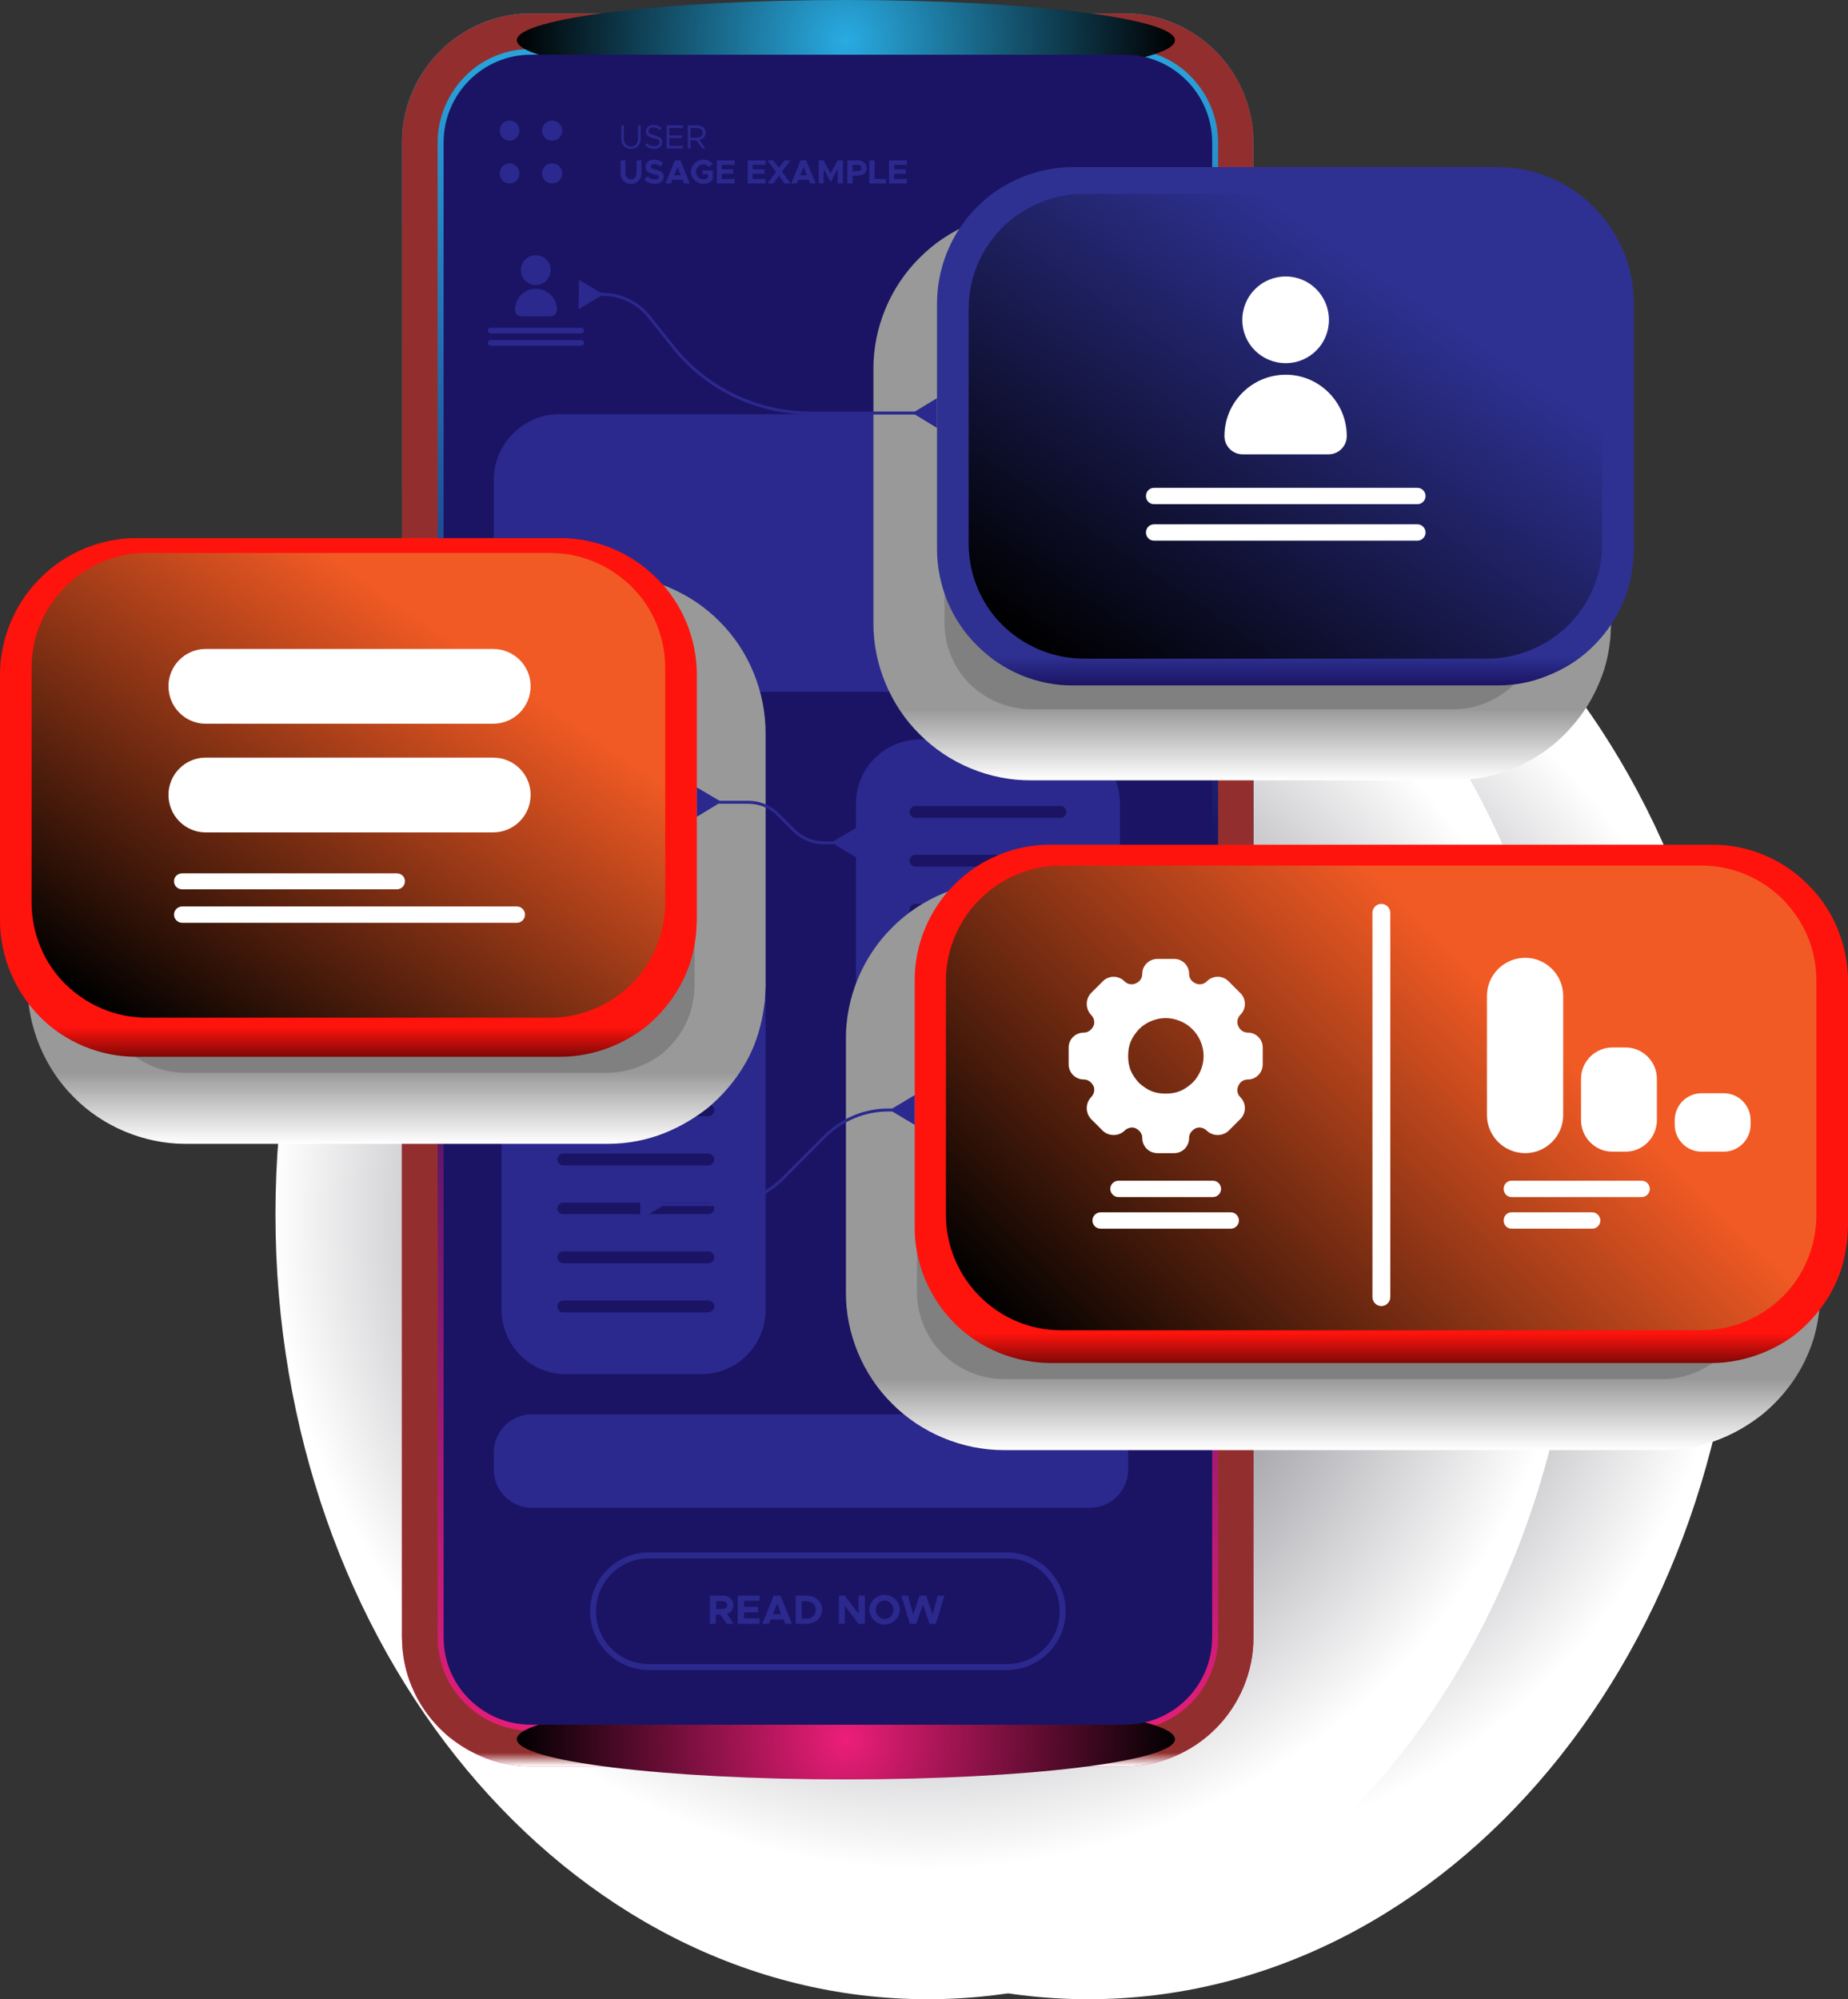 <svg width="465" height="503" viewBox="0 0 465 503" fill="none" xmlns="http://www.w3.org/2000/svg">
<rect x="0" y="0" width="465" height="503" fill="#333333" stroke="none"/>
<path style="mix-blend-mode:multiply" d="M437.944 305.553C437.944 414.621 364.498 503 273.837 503C183.27 503 109.824 414.621 109.824 305.553C109.824 196.578 183.27 108.199 273.837 108.199C364.498 108.199 437.944 196.578 437.944 305.553Z" fill="url(#paint0_radial_1330_2727)"/>
<path style="mix-blend-mode:multiply" d="M397.43 305.553C397.43 414.621 323.984 503 233.417 503C142.756 503 69.311 414.621 69.311 305.553C69.311 196.578 142.756 108.199 233.417 108.199C323.984 108.199 397.43 196.578 397.43 305.553Z" fill="url(#paint1_radial_1330_2727)"/>
<path d="M133.602 444.418C115.732 444.418 101.137 429.813 101.137 411.932V35.856C101.137 17.974 115.732 3.369 133.602 3.369H283.02C300.89 3.369 315.392 17.974 315.392 35.856V411.932C315.392 429.813 300.89 444.418 283.02 444.418H133.602Z" fill="url(#paint2_linear_1330_2727)"/>
<g style="mix-blend-mode:multiply">
<path d="M101.324 415.115C101.605 417.268 101.979 420.451 103.663 424.383C105.253 428.316 108.154 432.903 113.019 437.022C115.545 438.988 118.446 440.861 121.907 442.171C125.369 443.576 129.392 444.418 133.602 444.418C133.602 444.106 133.602 443.95 133.602 443.95C129.392 443.857 125.556 443.108 122.094 441.703C118.726 440.393 115.826 438.614 113.393 436.648C108.622 432.622 105.721 428.035 104.131 424.196C102.447 420.358 102.166 417.175 101.792 415.115C101.729 412.993 101.698 411.932 101.698 411.932C101.698 411.932 101.511 411.932 101.137 411.932C101.137 411.932 101.199 412.993 101.324 415.115ZM101.137 411.932C101.511 411.932 101.698 411.932 101.698 411.932C101.698 286.542 101.698 161.183 101.698 35.856C101.698 35.856 101.511 35.856 101.137 35.856C101.137 161.183 101.137 286.542 101.137 411.932ZM101.137 35.856C101.511 35.856 101.698 35.856 101.698 35.856C101.698 35.856 101.698 35.825 101.698 35.762C101.698 35.762 101.511 35.762 101.137 35.762C101.137 35.825 101.137 35.856 101.137 35.856ZM110.68 12.918C104.692 18.817 101.137 27.336 101.137 35.762C101.511 35.762 101.698 35.762 101.698 35.762C101.605 27.43 105.066 19.098 111.054 13.199C116.949 7.301 125.276 3.837 133.602 3.837C133.602 3.837 133.602 3.681 133.602 3.369C125.088 3.369 116.668 6.833 110.68 12.918ZM133.602 3.369C133.602 3.681 133.602 3.837 133.602 3.837C183.377 3.837 233.183 3.837 283.02 3.837C283.02 3.837 283.02 3.681 283.02 3.369C233.183 3.369 183.377 3.369 133.602 3.369ZM305.942 12.918C299.954 6.833 291.534 3.369 283.02 3.369C283.02 3.681 283.02 3.837 283.02 3.837C291.347 3.837 299.674 7.301 305.568 13.199C311.462 19.098 314.924 27.43 314.924 35.762C314.924 35.762 315.08 35.762 315.392 35.762C315.486 27.336 311.93 18.817 305.942 12.918ZM315.392 35.762C315.08 35.762 314.924 35.762 314.924 35.762C314.924 35.825 314.924 35.856 314.924 35.856C314.924 35.856 315.08 35.856 315.392 35.856C315.392 35.856 315.392 35.825 315.392 35.762ZM315.392 35.856C315.08 35.856 314.924 35.856 314.924 35.856C314.924 161.183 314.924 286.542 314.924 411.932C314.924 411.932 315.08 411.932 315.392 411.932C315.392 286.542 315.392 161.183 315.392 35.856ZM305.942 434.869C311.93 428.877 315.486 420.451 315.392 411.932C315.08 411.932 314.924 411.932 314.924 411.932C314.924 420.358 311.462 428.69 305.568 434.495C299.674 440.486 291.347 443.95 283.02 443.95C283.02 443.95 283.02 444.106 283.02 444.418C291.534 444.418 299.954 440.954 305.942 434.869ZM283.02 444.418C283.02 444.106 283.02 443.95 283.02 443.95C283.02 443.95 233.214 443.95 133.602 443.95C133.602 443.95 133.602 444.106 133.602 444.418C233.214 444.418 283.02 444.418 283.02 444.418ZM101.792 415.115C102.166 417.175 102.447 420.358 104.131 424.196C105.721 428.035 108.622 432.622 113.393 436.648C115.826 438.614 118.726 440.393 122.094 441.703C125.556 443.108 129.392 443.857 133.602 443.95C133.602 443.763 133.602 443.576 133.602 443.389C129.486 443.389 125.65 442.546 122.282 441.235C118.913 439.925 116.107 438.239 113.674 436.273C108.996 432.248 106.095 427.847 104.598 424.009C102.914 420.17 102.634 417.081 102.353 415.021C102.228 412.962 102.166 411.932 102.166 411.932C101.979 411.932 101.823 411.932 101.698 411.932C101.698 411.932 101.729 412.993 101.792 415.115ZM101.698 411.932C101.823 411.932 101.979 411.932 102.166 411.932C102.166 286.542 102.166 161.183 102.166 35.856C101.979 35.856 101.823 35.856 101.698 35.856C101.698 161.183 101.698 286.542 101.698 411.932ZM101.698 35.856C101.823 35.856 101.979 35.856 102.166 35.856C102.166 35.856 102.166 35.825 102.166 35.762C101.979 35.762 101.823 35.762 101.698 35.762C101.698 35.825 101.698 35.856 101.698 35.856ZM111.054 13.199C105.066 19.098 101.605 27.43 101.698 35.762C101.823 35.762 101.979 35.762 102.166 35.762C102.166 27.523 105.534 19.378 111.428 13.574C117.136 7.769 125.369 4.305 133.602 4.399C133.602 4.212 133.602 4.024 133.602 3.837C125.276 3.837 116.949 7.301 111.054 13.199ZM133.602 3.837C133.602 4.024 133.602 4.212 133.602 4.399C183.377 4.399 233.183 4.399 283.02 4.399C283.02 4.212 283.02 4.024 283.02 3.837C233.183 3.837 183.377 3.837 133.602 3.837ZM305.568 13.199C299.674 7.301 291.347 3.837 283.02 3.837C283.02 4.024 283.02 4.212 283.02 4.399C291.253 4.305 299.393 7.769 305.194 13.574C311.088 19.378 314.456 27.523 314.456 35.762C314.581 35.762 314.737 35.762 314.924 35.762C314.924 27.43 311.462 19.098 305.568 13.199ZM314.924 35.762C314.737 35.762 314.581 35.762 314.456 35.762C314.456 35.825 314.456 35.856 314.456 35.856C314.581 35.856 314.737 35.856 314.924 35.856C314.924 35.856 314.924 35.825 314.924 35.762ZM314.924 35.856C314.737 35.856 314.581 35.856 314.456 35.856C314.456 161.183 314.456 286.542 314.456 411.932C314.581 411.932 314.737 411.932 314.924 411.932C314.924 286.542 314.924 161.183 314.924 35.856ZM305.568 434.495C311.462 428.69 314.924 420.358 314.924 411.932C314.737 411.932 314.581 411.932 314.456 411.932C314.456 420.17 311.088 428.409 305.194 434.214C299.393 440.018 291.253 443.482 283.02 443.389C283.02 443.576 283.02 443.763 283.02 443.95C291.347 443.95 299.674 440.486 305.568 434.495ZM283.02 443.95C283.02 443.763 283.02 443.576 283.02 443.389C283.02 443.389 233.214 443.389 133.602 443.389C133.602 443.576 133.602 443.763 133.602 443.95C233.214 443.95 283.02 443.95 283.02 443.95ZM102.353 415.021C102.634 417.081 102.914 420.17 104.598 424.009C106.095 427.847 108.996 432.248 113.674 436.273C116.107 438.239 118.913 439.925 122.282 441.235C125.65 442.546 129.486 443.389 133.602 443.389C133.602 443.264 133.602 443.108 133.602 442.92C125.463 442.92 118.633 439.644 113.955 435.899C109.37 431.967 106.563 427.567 105.066 423.822C103.476 420.077 103.102 416.987 102.821 415.021C102.696 412.962 102.634 411.932 102.634 411.932C102.509 411.932 102.353 411.932 102.166 411.932C102.166 411.932 102.228 412.962 102.353 415.021ZM102.166 411.932C102.353 411.932 102.509 411.932 102.634 411.932C102.634 286.542 102.634 161.183 102.634 35.856C102.509 35.856 102.353 35.856 102.166 35.856C102.166 161.183 102.166 286.542 102.166 411.932ZM102.166 35.856C102.353 35.856 102.509 35.856 102.634 35.856C102.634 35.856 102.634 35.825 102.634 35.762C102.509 35.762 102.353 35.762 102.166 35.762C102.166 35.825 102.166 35.856 102.166 35.856ZM111.428 13.574C105.534 19.378 102.166 27.523 102.166 35.762C102.353 35.762 102.509 35.762 102.634 35.762C102.634 27.711 106.002 19.659 111.709 13.948C117.416 8.237 125.463 4.867 133.602 4.867C133.602 4.68 133.602 4.524 133.602 4.399C125.369 4.305 117.136 7.769 111.428 13.574ZM133.602 4.399C133.602 4.524 133.602 4.68 133.602 4.867C183.377 4.867 233.183 4.867 283.02 4.867C283.02 4.68 283.02 4.524 283.02 4.399C233.183 4.399 183.377 4.399 133.602 4.399ZM305.194 13.574C299.393 7.769 291.253 4.305 283.02 4.399C283.02 4.524 283.02 4.68 283.02 4.867C291.16 4.867 299.206 8.237 304.913 13.948C310.62 19.659 313.989 27.711 313.895 35.762C314.082 35.762 314.269 35.762 314.456 35.762C314.456 27.523 311.088 19.378 305.194 13.574ZM314.456 35.762C314.269 35.762 314.082 35.762 313.895 35.762C313.895 35.825 313.895 35.856 313.895 35.856C314.082 35.856 314.269 35.856 314.456 35.856C314.456 35.856 314.456 35.825 314.456 35.762ZM314.456 35.856C314.269 35.856 314.082 35.856 313.895 35.856C313.895 161.183 313.895 286.542 313.895 411.932C314.082 411.932 314.269 411.932 314.456 411.932C314.456 286.542 314.456 161.183 314.456 35.856ZM305.194 434.214C311.088 428.409 314.456 420.17 314.456 411.932C314.269 411.932 314.082 411.932 313.895 411.932C313.989 420.077 310.62 428.128 304.913 433.839C299.206 439.55 291.16 442.92 283.02 442.92C283.02 443.108 283.02 443.264 283.02 443.389C291.253 443.482 299.393 440.018 305.194 434.214ZM283.02 443.389C283.02 443.264 283.02 443.108 283.02 442.92C283.02 442.92 233.214 442.92 133.602 442.92C133.602 443.108 133.602 443.264 133.602 443.389C233.214 443.389 283.02 443.389 283.02 443.389ZM102.821 415.021C103.102 416.987 103.476 420.077 105.066 423.822C106.563 427.567 109.37 431.967 113.955 435.899C118.633 439.644 125.463 442.92 133.602 442.92C133.602 442.733 133.602 442.577 133.602 442.452C125.556 442.359 118.913 439.269 114.329 435.524C109.744 431.592 107.031 427.286 105.534 423.634C103.944 419.89 103.569 416.894 103.289 414.928C103.226 412.93 103.195 411.932 103.195 411.932C103.008 411.932 102.821 411.932 102.634 411.932C102.634 411.932 102.696 412.962 102.821 415.021ZM102.634 411.932C102.821 411.932 103.008 411.932 103.195 411.932C103.195 286.542 103.195 161.183 103.195 35.856C103.008 35.856 102.821 35.856 102.634 35.856C102.634 161.183 102.634 286.542 102.634 411.932ZM102.634 35.856C102.821 35.856 103.008 35.856 103.195 35.856C103.195 35.856 103.195 35.825 103.195 35.762C103.008 35.762 102.821 35.762 102.634 35.762C102.634 35.825 102.634 35.856 102.634 35.856ZM111.709 13.948C106.002 19.659 102.634 27.711 102.634 35.762C102.821 35.762 103.008 35.762 103.195 35.762C103.102 27.804 106.47 19.94 112.083 14.323C117.697 8.612 125.65 5.335 133.602 5.335C133.602 5.21 133.602 5.054 133.602 4.867C125.463 4.867 117.416 8.237 111.709 13.948ZM133.602 4.867C133.602 5.054 133.602 5.21 133.602 5.335C183.377 5.335 233.183 5.335 283.02 5.335C283.02 5.21 283.02 5.054 283.02 4.867C233.183 4.867 183.377 4.867 133.602 4.867ZM304.913 13.948C299.206 8.237 291.16 4.867 283.02 4.867C283.02 5.054 283.02 5.21 283.02 5.335C290.973 5.335 298.925 8.612 304.539 14.323C310.153 19.94 313.427 27.804 313.427 35.762C313.614 35.762 313.77 35.762 313.895 35.762C313.989 27.711 310.62 19.659 304.913 13.948ZM313.895 35.762C313.77 35.762 313.614 35.762 313.427 35.762C313.427 35.825 313.427 35.856 313.427 35.856C313.614 35.856 313.77 35.856 313.895 35.856C313.895 35.856 313.895 35.825 313.895 35.762ZM313.895 35.856C313.77 35.856 313.614 35.856 313.427 35.856C313.427 161.183 313.427 286.542 313.427 411.932C313.614 411.932 313.77 411.932 313.895 411.932C313.895 286.542 313.895 161.183 313.895 35.856ZM304.913 433.839C310.62 428.128 313.989 420.077 313.895 411.932C313.77 411.932 313.614 411.932 313.427 411.932C313.427 419.983 310.153 427.847 304.539 433.465C298.925 439.176 290.973 442.452 283.02 442.452C283.02 442.577 283.02 442.733 283.02 442.92C291.16 442.92 299.206 439.55 304.913 433.839ZM283.02 442.92C283.02 442.733 283.02 442.577 283.02 442.452C283.02 442.452 233.214 442.452 133.602 442.452C133.602 442.577 133.602 442.733 133.602 442.92C233.214 442.92 283.02 442.92 283.02 442.92ZM103.289 414.928C103.569 416.894 103.944 419.89 105.534 423.634C107.031 427.286 109.744 431.592 114.329 435.524C118.913 439.269 125.556 442.359 133.602 442.452C133.602 442.203 133.602 441.953 133.602 441.703C125.743 441.703 119.194 438.614 114.703 434.963C110.306 431.218 107.592 427.005 106.095 423.354C104.599 419.796 104.318 416.8 104.037 414.928C103.912 412.93 103.85 411.932 103.85 411.932C103.601 411.932 103.382 411.932 103.195 411.932C103.195 411.932 103.226 412.93 103.289 414.928ZM103.195 411.932C103.382 411.932 103.601 411.932 103.85 411.932C103.85 286.542 103.85 161.183 103.85 35.856C103.601 35.856 103.382 35.856 103.195 35.856C103.195 161.183 103.195 286.542 103.195 411.932ZM103.195 35.856C103.382 35.856 103.601 35.856 103.85 35.856C103.85 35.856 103.85 35.825 103.85 35.762C103.601 35.762 103.382 35.762 103.195 35.762C103.195 35.825 103.195 35.856 103.195 35.856ZM112.083 14.323C106.47 19.94 103.102 27.804 103.195 35.762C103.382 35.762 103.601 35.762 103.85 35.762C103.85 27.991 107.031 20.221 112.551 14.791C118.071 9.267 125.837 5.991 133.602 6.084C133.602 5.835 133.602 5.585 133.602 5.335C125.65 5.335 117.697 8.612 112.083 14.323ZM133.602 5.335C133.602 5.585 133.602 5.835 133.602 6.084C183.377 6.084 233.183 6.084 283.02 6.084C283.02 5.835 283.02 5.585 283.02 5.335C233.183 5.335 183.377 5.335 133.602 5.335ZM304.539 14.323C298.925 8.612 290.973 5.335 283.02 5.335C283.02 5.585 283.02 5.835 283.02 6.084C290.785 5.991 298.551 9.267 304.071 14.791C309.591 20.221 312.772 27.991 312.772 35.762C313.022 35.762 313.24 35.762 313.427 35.762C313.427 27.804 310.153 19.94 304.539 14.323ZM313.427 35.762C313.24 35.762 313.022 35.762 312.772 35.762C312.772 35.825 312.772 35.856 312.772 35.856C313.022 35.856 313.24 35.856 313.427 35.856C313.427 35.856 313.427 35.825 313.427 35.762ZM313.427 35.856C313.24 35.856 313.022 35.856 312.772 35.856C312.772 161.183 312.772 286.542 312.772 411.932C313.022 411.932 313.24 411.932 313.427 411.932C313.427 286.542 313.427 161.183 313.427 35.856ZM304.539 433.465C310.153 427.847 313.427 419.983 313.427 411.932C313.24 411.932 313.022 411.932 312.772 411.932C312.772 419.796 309.591 427.473 304.071 432.997C298.551 438.52 290.785 441.797 283.02 441.703C283.02 441.953 283.02 442.203 283.02 442.452C290.973 442.452 298.925 439.176 304.539 433.465ZM283.02 442.452C283.02 442.203 283.02 441.953 283.02 441.703C283.02 441.703 233.214 441.703 133.602 441.703C133.602 441.953 133.602 442.203 133.602 442.452C233.214 442.452 283.02 442.452 283.02 442.452ZM104.037 414.928C104.318 416.8 104.599 419.796 106.095 423.354C107.592 427.005 110.306 431.218 114.703 434.963C119.194 438.614 125.743 441.703 133.602 441.703C133.602 441.516 133.602 441.298 133.602 441.048C125.93 441.048 119.568 437.959 115.171 434.401C110.774 430.75 108.154 426.63 106.75 423.073C105.253 419.609 104.973 416.707 104.692 414.834C104.567 412.899 104.505 411.932 104.505 411.932C104.318 411.932 104.1 411.932 103.85 411.932C103.85 411.932 103.912 412.93 104.037 414.928ZM103.85 411.932C104.1 411.932 104.318 411.932 104.505 411.932C104.505 286.542 104.505 161.183 104.505 35.856C104.318 35.856 104.1 35.856 103.85 35.856C103.85 161.183 103.85 286.542 103.85 411.932ZM103.85 35.856C104.1 35.856 104.318 35.856 104.505 35.856C104.505 35.856 104.505 35.825 104.505 35.762C104.318 35.762 104.1 35.762 103.85 35.762C103.85 35.825 103.85 35.856 103.85 35.856ZM112.551 14.791C107.031 20.221 103.85 27.991 103.85 35.762C104.1 35.762 104.318 35.762 104.505 35.762C104.505 28.179 107.686 20.595 113.019 15.259C118.446 9.829 125.93 6.739 133.602 6.739C133.602 6.49 133.602 6.271 133.602 6.084C125.837 5.991 118.071 9.267 112.551 14.791ZM133.602 6.084C133.602 6.271 133.602 6.49 133.602 6.739C183.377 6.739 233.183 6.739 283.02 6.739C283.02 6.49 283.02 6.271 283.02 6.084C233.183 6.084 183.377 6.084 133.602 6.084ZM304.071 14.791C298.551 9.267 290.785 5.991 283.02 6.084C283.02 6.271 283.02 6.49 283.02 6.739C290.598 6.739 298.177 9.829 303.51 15.259C308.936 20.595 312.117 28.179 312.117 35.762C312.305 35.762 312.523 35.762 312.772 35.762C312.772 27.991 309.591 20.221 304.071 14.791ZM312.772 35.762C312.523 35.762 312.305 35.762 312.117 35.762C312.117 35.825 312.117 35.856 312.117 35.856C312.305 35.856 312.523 35.856 312.772 35.856C312.772 35.856 312.772 35.825 312.772 35.762ZM312.772 35.856C312.523 35.856 312.305 35.856 312.117 35.856C312.117 161.183 312.117 286.542 312.117 411.932C312.305 411.932 312.523 411.932 312.772 411.932C312.772 286.542 312.772 161.183 312.772 35.856ZM304.071 432.997C309.591 427.473 312.772 419.796 312.772 411.932C312.523 411.932 312.305 411.932 312.117 411.932C312.117 419.609 308.936 427.192 303.603 432.529C298.177 437.959 290.598 441.048 283.02 441.048C283.02 441.298 283.02 441.516 283.02 441.703C290.785 441.797 298.551 438.52 304.071 432.997ZM283.02 441.703C283.02 441.516 283.02 441.298 283.02 441.048C283.02 441.048 233.214 441.048 133.602 441.048C133.602 441.298 133.602 441.516 133.602 441.703C233.214 441.703 283.02 441.703 283.02 441.703ZM104.692 414.834C104.973 416.707 105.253 419.609 106.75 423.073C108.154 426.63 110.774 430.75 115.171 434.401C119.568 437.959 125.93 441.048 133.602 441.048C133.602 440.736 133.602 440.455 133.602 440.205C126.118 440.205 119.943 437.21 115.732 433.746C111.522 430.188 108.902 426.162 107.592 422.792C106.095 419.328 105.815 416.519 105.534 414.74C105.409 412.868 105.347 411.932 105.347 411.932C105.097 411.932 104.817 411.932 104.505 411.932C104.505 411.932 104.567 412.899 104.692 414.834ZM104.505 411.932C104.817 411.932 105.097 411.932 105.347 411.932C105.347 286.542 105.347 161.183 105.347 35.856C105.097 35.856 104.817 35.856 104.505 35.856C104.505 161.183 104.505 286.542 104.505 411.932ZM104.505 35.856C104.817 35.856 105.097 35.856 105.347 35.856C105.347 35.856 105.347 35.825 105.347 35.762C105.097 35.762 104.817 35.762 104.505 35.762C104.505 35.825 104.505 35.856 104.505 35.856ZM113.019 15.259C107.686 20.595 104.505 28.179 104.505 35.762C104.817 35.762 105.097 35.762 105.347 35.762C105.347 28.366 108.435 21.064 113.674 15.821C118.913 10.578 126.211 7.582 133.602 7.582C133.602 7.27 133.602 6.989 133.602 6.739C125.93 6.739 118.446 9.829 113.019 15.259ZM133.602 6.739C133.602 6.989 133.602 7.27 133.602 7.582C183.377 7.582 233.183 7.582 283.02 7.582C283.02 7.27 283.02 6.989 283.02 6.739C233.183 6.739 183.377 6.739 133.602 6.739ZM303.51 15.259C298.177 9.829 290.598 6.739 283.02 6.739C283.02 6.989 283.02 7.27 283.02 7.582C290.411 7.582 297.709 10.578 302.948 15.821C308.188 21.064 311.275 28.366 311.182 35.762C311.494 35.762 311.806 35.762 312.117 35.762C312.117 28.179 308.936 20.595 303.51 15.259ZM312.117 35.762C311.806 35.762 311.494 35.762 311.182 35.762C311.182 35.825 311.182 35.856 311.182 35.856C311.494 35.856 311.806 35.856 312.117 35.856C312.117 35.856 312.117 35.825 312.117 35.762ZM312.117 35.856C311.806 35.856 311.494 35.856 311.182 35.856C311.182 161.183 311.182 286.542 311.182 411.932C311.494 411.932 311.806 411.932 312.117 411.932C312.117 286.542 312.117 161.183 312.117 35.856ZM303.603 432.529C308.936 427.192 312.117 419.609 312.117 411.932C311.806 411.932 311.494 411.932 311.182 411.932C311.275 419.328 308.188 426.724 302.948 431.873C297.709 437.116 290.411 440.205 283.02 440.205C283.02 440.455 283.02 440.736 283.02 441.048C290.598 441.048 298.177 437.959 303.603 432.529ZM283.02 441.048C283.02 440.736 283.02 440.455 283.02 440.205C283.02 440.205 233.214 440.205 133.602 440.205C133.602 440.455 133.602 440.736 133.602 441.048C233.214 441.048 283.02 441.048 283.02 441.048ZM105.534 414.74C105.815 416.519 106.095 419.328 107.592 422.792C108.902 426.162 111.522 430.188 115.732 433.746C119.943 437.21 126.118 440.205 133.602 440.205C133.602 439.893 133.602 439.612 133.602 439.363C126.398 439.363 120.41 436.461 116.294 433.09C112.177 429.626 109.651 425.788 108.341 422.417C106.938 419.141 106.657 416.426 106.376 414.647C106.314 412.837 106.283 411.932 106.283 411.932C105.971 411.932 105.659 411.932 105.347 411.932C105.347 411.932 105.409 412.868 105.534 414.74ZM105.347 411.932C105.659 411.932 105.971 411.932 106.283 411.932C106.283 286.542 106.283 161.183 106.283 35.856C105.971 35.856 105.659 35.856 105.347 35.856C105.347 161.183 105.347 286.542 105.347 411.932ZM105.347 35.856C105.659 35.856 105.971 35.856 106.283 35.856C106.283 35.856 106.283 35.825 106.283 35.762C105.971 35.762 105.659 35.762 105.347 35.762C105.347 35.825 105.347 35.856 105.347 35.856ZM113.674 15.821C108.435 21.064 105.347 28.366 105.347 35.762C105.659 35.762 105.971 35.762 106.283 35.762C106.189 28.647 109.183 21.532 114.235 16.476C119.288 11.421 126.398 8.425 133.602 8.425C133.602 8.175 133.602 7.894 133.602 7.582C126.211 7.582 118.913 10.578 113.674 15.821ZM133.602 7.582C133.602 7.894 133.602 8.175 133.602 8.425C183.377 8.425 233.183 8.425 283.02 8.425C283.02 8.175 283.02 7.894 283.02 7.582C233.183 7.582 183.377 7.582 133.602 7.582ZM302.948 15.821C297.709 10.578 290.411 7.582 283.02 7.582C283.02 7.894 283.02 8.175 283.02 8.425C290.224 8.425 297.335 11.421 302.387 16.476C307.439 21.532 310.433 28.647 310.34 35.762C310.652 35.762 310.932 35.762 311.182 35.762C311.275 28.366 308.188 21.064 302.948 15.821ZM311.182 35.762C310.932 35.762 310.652 35.762 310.34 35.762C310.34 35.825 310.34 35.856 310.34 35.856C310.652 35.856 310.932 35.856 311.182 35.856C311.182 35.856 311.182 35.825 311.182 35.762ZM311.182 35.856C310.932 35.856 310.652 35.856 310.34 35.856C310.34 161.183 310.34 286.542 310.34 411.932C310.652 411.932 310.932 411.932 311.182 411.932C311.182 286.542 311.182 161.183 311.182 35.856ZM302.948 431.873C308.188 426.724 311.275 419.328 311.182 411.932C310.932 411.932 310.652 411.932 310.34 411.932C310.433 419.141 307.439 426.256 302.387 431.311C297.335 436.367 290.224 439.363 283.02 439.363C283.02 439.612 283.02 439.893 283.02 440.205C290.411 440.205 297.709 437.116 302.948 431.873ZM283.02 440.205C283.02 439.893 283.02 439.612 283.02 439.363C283.02 439.363 233.214 439.363 133.602 439.363C133.602 439.612 133.602 439.893 133.602 440.205C233.214 440.205 283.02 440.205 283.02 440.205ZM106.376 414.647C106.657 416.426 106.938 419.141 108.341 422.417C109.651 425.788 112.177 429.626 116.294 433.09C120.41 436.461 126.398 439.363 133.602 439.363C133.602 439.051 133.602 438.77 133.602 438.52C126.585 438.427 120.785 435.712 116.855 432.435C112.832 429.064 110.399 425.32 109.089 422.137C107.78 418.86 107.499 416.238 107.218 414.553C107.156 412.806 107.125 411.932 107.125 411.932C106.813 411.932 106.532 411.932 106.283 411.932C106.283 411.932 106.314 412.837 106.376 414.647ZM106.283 411.932C106.532 411.932 106.813 411.932 107.125 411.932C107.125 286.542 107.125 161.183 107.125 35.856C106.813 35.856 106.532 35.856 106.283 35.856C106.283 161.183 106.283 286.542 106.283 411.932ZM106.283 35.856C106.532 35.856 106.813 35.856 107.125 35.856C107.125 35.856 107.125 35.825 107.125 35.762C106.813 35.762 106.532 35.762 106.283 35.762C106.283 35.825 106.283 35.856 106.283 35.856ZM114.235 16.476C109.183 21.532 106.189 28.647 106.283 35.762C106.532 35.762 106.813 35.762 107.125 35.762C107.125 28.834 109.931 22 114.89 17.038C119.755 12.169 126.679 9.267 133.602 9.267C133.602 9.018 133.602 8.737 133.602 8.425C126.398 8.425 119.288 11.421 114.235 16.476ZM133.602 8.425C133.602 8.737 133.602 9.018 133.602 9.267C183.377 9.267 233.183 9.267 283.02 9.267C283.02 9.018 283.02 8.737 283.02 8.425C233.183 8.425 183.377 8.425 133.602 8.425ZM302.387 16.476C297.335 11.421 290.224 8.425 283.02 8.425C283.02 8.737 283.02 9.018 283.02 9.267C289.943 9.267 296.867 12.169 301.732 17.038C306.691 22 309.498 28.834 309.498 35.762C309.81 35.762 310.09 35.762 310.34 35.762C310.433 28.647 307.439 21.532 302.387 16.476ZM310.34 35.762C310.09 35.762 309.81 35.762 309.498 35.762C309.498 35.825 309.498 35.856 309.498 35.856C309.81 35.856 310.09 35.856 310.34 35.856C310.34 35.856 310.34 35.825 310.34 35.762ZM310.34 35.856C310.09 35.856 309.81 35.856 309.498 35.856C309.498 161.183 309.498 286.542 309.498 411.932C309.81 411.932 310.09 411.932 310.34 411.932C310.34 286.542 310.34 161.183 310.34 35.856ZM302.387 431.311C307.439 426.256 310.433 419.141 310.34 411.932C310.09 411.932 309.81 411.932 309.498 411.932C309.498 418.953 306.691 425.788 301.732 430.656C296.867 435.618 289.943 438.52 283.02 438.52C283.02 438.77 283.02 439.051 283.02 439.363C290.224 439.363 297.335 436.367 302.387 431.311ZM283.02 439.363C283.02 439.051 283.02 438.77 283.02 438.52C283.02 438.52 233.214 438.52 133.602 438.52C133.602 438.77 133.602 439.051 133.602 439.363C233.214 439.363 283.02 439.363 283.02 439.363ZM107.218 414.553C107.499 416.238 107.78 418.86 109.089 422.137C110.399 425.32 112.832 429.064 116.855 432.435C120.785 435.712 126.585 438.427 133.602 438.52C133.602 438.208 133.602 437.896 133.602 437.584C126.866 437.584 121.252 434.963 117.323 431.779C113.487 428.503 111.148 424.852 109.932 421.762C108.622 418.673 108.341 416.145 108.06 414.46C107.998 412.774 107.967 411.932 107.967 411.932C107.655 411.932 107.374 411.932 107.125 411.932C107.125 411.932 107.156 412.806 107.218 414.553ZM107.125 411.932C107.374 411.932 107.655 411.932 107.967 411.932C107.967 286.542 107.967 161.183 107.967 35.856C107.655 35.856 107.374 35.856 107.125 35.856C107.125 161.183 107.125 286.542 107.125 411.932ZM107.125 35.856C107.374 35.856 107.655 35.856 107.967 35.856C107.967 35.856 107.967 35.825 107.967 35.762C107.655 35.762 107.374 35.762 107.125 35.762C107.125 35.825 107.125 35.856 107.125 35.856ZM114.89 17.038C109.931 22 107.125 28.834 107.125 35.762C107.374 35.762 107.655 35.762 107.967 35.762C107.967 29.115 110.68 22.468 115.452 17.693C120.223 12.918 126.866 10.11 133.602 10.204C133.602 9.891 133.602 9.579 133.602 9.267C126.679 9.267 119.755 12.169 114.89 17.038ZM133.602 9.267C133.602 9.579 133.602 9.891 133.602 10.204C183.377 10.204 233.183 10.204 283.02 10.204C283.02 9.891 283.02 9.579 283.02 9.267C233.183 9.267 183.377 9.267 133.602 9.267ZM301.732 17.038C296.867 12.169 289.943 9.267 283.02 9.267C283.02 9.579 283.02 9.891 283.02 10.204C289.756 10.11 296.399 12.918 301.171 17.693C305.942 22.468 308.656 29.115 308.656 35.762C308.968 35.762 309.248 35.762 309.498 35.762C309.498 28.834 306.691 22 301.732 17.038ZM309.498 35.762C309.248 35.762 308.968 35.762 308.656 35.762C308.656 35.825 308.656 35.856 308.656 35.856C308.968 35.856 309.248 35.856 309.498 35.856C309.498 35.856 309.498 35.825 309.498 35.762ZM309.498 35.856C309.248 35.856 308.968 35.856 308.656 35.856C308.656 161.183 308.656 286.542 308.656 411.932C308.968 411.932 309.248 411.932 309.498 411.932C309.498 286.542 309.498 161.183 309.498 35.856ZM301.732 430.656C306.691 425.788 309.498 418.953 309.498 411.932C309.248 411.932 308.968 411.932 308.656 411.932C308.656 418.673 305.942 425.32 301.171 430.094C296.399 434.869 289.756 437.678 283.02 437.584C283.02 437.896 283.02 438.208 283.02 438.52C289.943 438.52 296.867 435.618 301.732 430.656ZM283.02 438.52C283.02 438.208 283.02 437.896 283.02 437.584C283.02 437.584 233.214 437.584 133.602 437.584C133.602 437.896 133.602 438.208 133.602 438.52C233.214 438.52 283.02 438.52 283.02 438.52ZM108.06 414.46C108.341 416.145 108.622 418.673 109.932 421.762C111.148 424.852 113.487 428.503 117.323 431.779C121.252 434.963 126.866 437.584 133.602 437.584C133.602 437.397 133.602 437.241 133.602 437.116C126.96 437.022 121.533 434.401 117.697 431.405C113.955 428.128 111.616 424.571 110.399 421.575C109.089 418.579 108.902 416.051 108.622 414.46C108.559 412.774 108.528 411.932 108.528 411.932C108.341 411.932 108.154 411.932 107.967 411.932C107.967 411.932 107.998 412.774 108.06 414.46ZM107.967 411.932C108.154 411.932 108.341 411.932 108.528 411.932C108.528 286.542 108.528 161.183 108.528 35.856C108.341 35.856 108.154 35.856 107.967 35.856C107.967 161.183 107.967 286.542 107.967 411.932ZM107.967 35.856C108.154 35.856 108.341 35.856 108.528 35.856C108.528 35.856 108.528 35.825 108.528 35.762C108.341 35.762 108.154 35.762 107.967 35.762C107.967 35.825 107.967 35.856 107.967 35.856ZM115.452 17.693C110.68 22.468 107.967 29.115 107.967 35.762C108.154 35.762 108.341 35.762 108.528 35.762C108.435 29.209 111.148 22.749 115.826 18.068C120.504 13.387 127.053 10.672 133.602 10.672C133.602 10.484 133.602 10.328 133.602 10.204C126.866 10.11 120.223 12.918 115.452 17.693ZM133.602 10.204C133.602 10.328 133.602 10.484 133.602 10.672C183.377 10.672 233.183 10.672 283.02 10.672C283.02 10.484 283.02 10.328 283.02 10.204C233.183 10.204 183.377 10.204 133.602 10.204ZM301.171 17.693C296.399 12.918 289.756 10.11 283.02 10.204C283.02 10.328 283.02 10.484 283.02 10.672C289.569 10.672 296.118 13.387 300.703 18.068C305.381 22.749 308.094 29.209 308.094 35.762C308.281 35.762 308.469 35.762 308.656 35.762C308.656 29.115 305.942 22.468 301.171 17.693ZM308.656 35.762C308.469 35.762 308.281 35.762 308.094 35.762C308.094 35.825 308.094 35.856 308.094 35.856C308.281 35.856 308.469 35.856 308.656 35.856C308.656 35.856 308.656 35.825 308.656 35.762ZM308.656 35.856C308.469 35.856 308.281 35.856 308.094 35.856C308.094 161.183 308.094 286.542 308.094 411.932C308.281 411.932 308.469 411.932 308.656 411.932C308.656 286.542 308.656 161.183 308.656 35.856ZM301.171 430.094C305.942 425.32 308.656 418.673 308.656 411.932C308.469 411.932 308.281 411.932 308.094 411.932C308.094 418.579 305.381 425.039 300.797 429.72C296.118 434.401 289.569 437.116 283.02 437.116C283.02 437.241 283.02 437.397 283.02 437.584C289.756 437.678 296.399 434.869 301.171 430.094ZM283.02 437.584C283.02 437.397 283.02 437.241 283.02 437.116C283.02 437.116 233.214 437.116 133.602 437.116C133.602 437.241 133.602 437.397 133.602 437.584C233.214 437.584 283.02 437.584 283.02 437.584ZM108.622 414.46C108.902 416.051 109.089 418.579 110.399 421.575C111.616 424.571 113.955 428.128 117.697 431.405C121.533 434.401 126.96 437.022 133.602 437.116C133.602 436.929 133.602 436.741 133.602 436.554C127.147 436.554 121.72 433.933 118.071 430.937C114.329 427.847 112.083 424.29 110.961 421.388C109.651 418.392 109.37 415.958 109.183 414.366C109.058 412.743 108.996 411.932 108.996 411.932C108.871 411.932 108.715 411.932 108.528 411.932C108.528 411.932 108.559 412.774 108.622 414.46ZM108.528 411.932C108.715 411.932 108.871 411.932 108.996 411.932C108.996 286.542 108.996 161.183 108.996 35.856C108.871 35.856 108.715 35.856 108.528 35.856C108.528 161.183 108.528 286.542 108.528 411.932ZM108.528 35.856C108.715 35.856 108.871 35.856 108.996 35.856C108.996 35.856 108.996 35.825 108.996 35.762C108.871 35.762 108.715 35.762 108.528 35.762C108.528 35.825 108.528 35.856 108.528 35.856ZM115.826 18.068C111.148 22.749 108.435 29.209 108.528 35.762C108.715 35.762 108.871 35.762 108.996 35.762C108.996 29.396 111.709 23.03 116.2 18.442C120.785 13.855 127.147 11.233 133.602 11.233C133.602 11.046 133.602 10.859 133.602 10.672C127.053 10.672 120.504 13.387 115.826 18.068ZM133.602 10.672C133.602 10.859 133.602 11.046 133.602 11.233C183.377 11.233 233.183 11.233 283.02 11.233C283.02 11.046 283.02 10.859 283.02 10.672C233.183 10.672 183.377 10.672 133.602 10.672ZM300.703 18.068C296.118 13.387 289.569 10.672 283.02 10.672C283.02 10.859 283.02 11.046 283.02 11.233C289.476 11.233 295.838 13.855 300.329 18.442C304.913 23.03 307.627 29.396 307.533 35.762C307.72 35.762 307.907 35.762 308.094 35.762C308.094 29.209 305.381 22.749 300.703 18.068ZM308.094 35.762C307.907 35.762 307.72 35.762 307.533 35.762C307.533 35.825 307.533 35.856 307.533 35.856C307.72 35.856 307.907 35.856 308.094 35.856C308.094 35.856 308.094 35.825 308.094 35.762ZM308.094 35.856C307.907 35.856 307.72 35.856 307.533 35.856C307.533 161.183 307.533 286.542 307.533 411.932C307.72 411.932 307.907 411.932 308.094 411.932C308.094 286.542 308.094 161.183 308.094 35.856ZM300.797 429.72C305.381 425.039 308.094 418.579 308.094 411.932C307.907 411.932 307.72 411.932 307.533 411.932C307.627 418.392 304.913 424.758 300.329 429.345C295.838 433.933 289.476 436.554 283.02 436.554C283.02 436.741 283.02 436.929 283.02 437.116C289.569 437.116 296.118 434.401 300.797 429.72ZM283.02 437.116C283.02 436.929 283.02 436.741 283.02 436.554C283.02 436.554 233.214 436.554 133.602 436.554C133.602 436.741 133.602 436.929 133.602 437.116C233.214 437.116 283.02 437.116 283.02 437.116ZM109.183 414.366C109.37 415.958 109.651 418.392 110.961 421.388C112.083 424.29 114.329 427.847 118.071 430.937C121.72 433.933 127.147 436.554 133.602 436.554C133.602 436.367 133.602 436.18 133.602 435.992C127.24 435.992 122.001 433.465 118.352 430.562C114.797 427.473 112.551 424.103 111.428 421.2C110.212 418.298 109.931 415.864 109.651 414.366C109.588 412.743 109.557 411.932 109.557 411.932C109.37 411.932 109.183 411.932 108.996 411.932C108.996 411.932 109.058 412.743 109.183 414.366ZM108.996 411.932C109.183 411.932 109.37 411.932 109.557 411.932C109.557 286.542 109.557 161.183 109.557 35.856C109.37 35.856 109.183 35.856 108.996 35.856C108.996 161.183 108.996 286.542 108.996 411.932ZM108.996 35.856C109.183 35.856 109.37 35.856 109.557 35.856C109.557 35.856 109.557 35.825 109.557 35.762C109.37 35.762 109.183 35.762 108.996 35.762C108.996 35.825 108.996 35.856 108.996 35.856ZM116.2 18.442C111.709 23.03 108.996 29.396 108.996 35.762C109.183 35.762 109.37 35.762 109.557 35.762C109.557 29.489 112.177 23.31 116.668 18.817C121.065 14.323 127.334 11.795 133.602 11.795C133.602 11.608 133.602 11.421 133.602 11.233C127.147 11.233 120.785 13.855 116.2 18.442ZM133.602 11.233C133.602 11.421 133.602 11.608 133.602 11.795C183.377 11.795 233.183 11.795 283.02 11.795C283.02 11.608 283.02 11.421 283.02 11.233C233.183 11.233 183.377 11.233 133.602 11.233ZM300.329 18.442C295.838 13.855 289.476 11.233 283.02 11.233C283.02 11.421 283.02 11.608 283.02 11.795C289.288 11.795 295.557 14.323 299.954 18.817C304.445 23.31 307.065 29.489 307.065 35.762C307.252 35.762 307.408 35.762 307.533 35.762C307.627 29.396 304.913 23.03 300.329 18.442ZM307.533 35.762C307.408 35.762 307.252 35.762 307.065 35.762C307.065 35.825 307.065 35.856 307.065 35.856C307.252 35.856 307.408 35.856 307.533 35.856C307.533 35.856 307.533 35.825 307.533 35.762ZM307.533 35.856C307.408 35.856 307.252 35.856 307.065 35.856C307.065 161.183 307.065 286.542 307.065 411.932C307.252 411.932 307.408 411.932 307.533 411.932C307.533 286.542 307.533 161.183 307.533 35.856ZM300.329 429.345C304.913 424.758 307.627 418.392 307.533 411.932C307.408 411.932 307.252 411.932 307.065 411.932C307.065 418.298 304.445 424.477 299.954 428.971C295.557 433.465 289.288 435.992 283.02 435.992C283.02 436.18 283.02 436.367 283.02 436.554C289.476 436.554 295.838 433.933 300.329 429.345ZM283.02 436.554C283.02 436.367 283.02 436.18 283.02 435.992C283.02 435.992 233.214 435.992 133.602 435.992C133.602 436.18 133.602 436.367 133.602 436.554C233.214 436.554 283.02 436.554 283.02 436.554ZM109.651 414.366C109.931 415.864 110.212 418.298 111.428 421.2C112.551 424.103 114.797 427.473 118.352 430.562C122.001 433.465 127.24 435.992 133.602 435.992C133.602 435.992 133.602 435.805 133.602 435.431C127.427 435.431 122.282 432.997 118.726 430.094C115.171 427.098 113.019 423.822 111.896 420.919C110.68 418.111 110.493 415.77 110.212 414.272C110.15 412.712 110.119 411.932 110.119 411.932C109.744 411.932 109.557 411.932 109.557 411.932C109.557 411.932 109.588 412.743 109.651 414.366ZM109.557 411.932C109.557 411.932 109.744 411.932 110.119 411.932C110.119 286.542 110.119 161.183 110.119 35.856C109.744 35.856 109.557 35.856 109.557 35.856C109.557 161.183 109.557 286.542 109.557 411.932ZM109.557 35.856C109.557 35.856 109.744 35.856 110.119 35.856C109.744 35.793 109.557 35.762 109.557 35.762C109.557 35.825 109.557 35.856 109.557 35.856ZM116.668 18.817C112.177 23.31 109.557 29.489 109.557 35.762C109.557 35.762 109.744 35.793 110.119 35.856C110.119 29.677 112.645 23.591 117.042 19.191C121.346 14.791 127.427 12.263 133.602 12.357C133.602 11.982 133.602 11.795 133.602 11.795C127.334 11.795 121.065 14.323 116.668 18.817ZM133.602 11.795C133.602 11.795 133.602 11.982 133.602 12.357C183.377 12.357 233.183 12.357 283.02 12.357C283.02 11.982 283.02 11.795 283.02 11.795C233.183 11.795 183.377 11.795 133.602 11.795ZM299.954 18.817C295.557 14.323 289.288 11.795 283.02 11.795C283.02 11.795 283.02 11.982 283.02 12.357C289.195 12.263 295.276 14.791 299.58 19.191C303.978 23.591 306.504 29.677 306.504 35.856C306.878 35.793 307.065 35.762 307.065 35.762C307.065 29.489 304.445 23.31 299.954 18.817ZM307.065 35.762C307.065 35.762 306.878 35.793 306.504 35.856C306.878 35.856 307.065 35.856 307.065 35.856C307.065 35.856 307.065 35.825 307.065 35.762ZM307.065 35.856C307.065 35.856 306.878 35.856 306.504 35.856C306.504 161.183 306.504 286.542 306.504 411.932C306.878 411.932 307.065 411.932 307.065 411.932C307.065 286.542 307.065 161.183 307.065 35.856ZM299.954 428.971C304.445 424.477 307.065 418.298 307.065 411.932C307.065 411.932 306.878 411.932 306.504 411.932C306.504 418.111 303.978 424.196 299.58 428.596C295.276 432.903 289.195 435.431 283.02 435.431C283.02 435.805 283.02 435.992 283.02 435.992C289.288 435.992 295.557 433.465 299.954 428.971ZM283.02 435.992C283.02 435.992 283.02 435.805 283.02 435.431C283.02 435.431 233.214 435.431 133.602 435.431C133.602 435.805 133.602 435.992 133.602 435.992C233.214 435.992 283.02 435.992 283.02 435.992Z" fill="url(#paint3_linear_1330_2727)"/>
</g>
<path style="mix-blend-mode:color-dodge" d="M295.65 10.111C295.65 15.728 258.6 20.222 212.849 20.222C167.097 20.222 130.047 15.728 130.047 10.111C130.047 4.587 167.097 0 212.849 0C258.6 0 295.65 4.587 295.65 10.111Z" fill="url(#paint4_radial_1330_2727)"/>
<path style="mix-blend-mode:color-dodge" d="M295.65 437.586C295.65 443.109 258.6 447.697 212.849 447.697C167.097 447.697 130.047 443.109 130.047 437.586C130.047 431.968 167.097 427.475 212.849 427.475C258.6 427.475 295.65 431.968 295.65 437.586Z" fill="url(#paint5_radial_1330_2727)"/>
<path d="M283.023 13.762H133.606C121.443 13.762 111.619 23.686 111.619 35.856V411.932C111.619 424.103 121.443 433.933 133.606 433.933H283.023C295.186 433.933 305.01 424.103 305.01 411.932V35.856C305.01 23.686 295.186 13.762 283.023 13.762Z" fill="#1B1464"/>
<path d="M267.303 174.042H140.808C131.639 174.042 124.248 166.646 124.248 157.471V120.771C124.248 111.69 131.639 104.2 140.808 104.2H267.303C276.379 104.2 283.864 111.69 283.864 120.771V157.471C283.864 166.646 276.379 174.042 267.303 174.042Z" fill="#2B298E"/>
<path d="M274.227 379.352H133.791C128.552 379.352 124.248 375.046 124.248 369.709V365.496C124.248 360.16 128.552 355.854 133.791 355.854H274.227C279.56 355.854 283.864 360.16 283.864 365.496V369.709C283.864 375.046 279.56 379.352 274.227 379.352Z" fill="#2B298E"/>
<path d="M126.211 329.547V202.222C126.211 193.234 133.415 186.025 142.397 186.025H176.453C185.435 186.025 192.639 193.234 192.639 202.222V329.547C192.639 338.441 185.435 345.743 176.453 345.743H142.397C133.415 345.743 126.211 338.441 126.211 329.547Z" fill="#2B298E"/>
<path d="M178.23 206.903H141.648C140.899 206.903 140.244 206.248 140.244 205.405C140.244 204.656 140.899 204.001 141.648 204.001H178.23C178.979 204.001 179.727 204.656 179.727 205.405C179.727 206.248 178.979 206.903 178.23 206.903Z" fill="#1B1464"/>
<path d="M178.23 219.262H141.648C140.899 219.262 140.244 218.606 140.244 217.764C140.244 216.921 140.899 216.266 141.648 216.266H178.23C178.979 216.266 179.727 216.921 179.727 217.764C179.727 218.606 178.979 219.262 178.23 219.262Z" fill="#1B1464"/>
<path d="M178.23 231.62H141.648C140.899 231.62 140.244 230.965 140.244 230.122C140.244 229.279 140.899 228.624 141.648 228.624H178.23C178.979 228.624 179.727 229.279 179.727 230.122C179.727 230.965 178.979 231.62 178.23 231.62Z" fill="#1B1464"/>
<path d="M178.23 243.884H141.648C140.899 243.884 140.244 243.228 140.244 242.386C140.244 241.637 140.899 240.888 141.648 240.888H178.23C178.979 240.888 179.727 241.637 179.727 242.386C179.727 243.228 178.979 243.884 178.23 243.884Z" fill="#1B1464"/>
<path d="M178.23 256.241H141.648C140.899 256.241 140.244 255.586 140.244 254.743C140.244 253.9 140.899 253.245 141.648 253.245H178.23C178.979 253.245 179.727 253.9 179.727 254.743C179.727 255.586 178.979 256.241 178.23 256.241Z" fill="#1B1464"/>
<path d="M178.23 268.599H141.648C140.899 268.599 140.244 267.85 140.244 267.101C140.244 266.259 140.899 265.604 141.648 265.604H178.23C178.979 265.604 179.727 266.259 179.727 267.101C179.727 267.85 178.979 268.599 178.23 268.599Z" fill="#1B1464"/>
<path d="M178.23 280.864H141.648C140.899 280.864 140.244 280.209 140.244 279.366C140.244 278.523 140.899 277.868 141.648 277.868H178.23C178.979 277.868 179.727 278.523 179.727 279.366C179.727 280.209 178.979 280.864 178.23 280.864Z" fill="#1B1464"/>
<path d="M178.23 293.22H141.648C140.899 293.22 140.244 292.565 140.244 291.723C140.244 290.88 140.899 290.225 141.648 290.225H178.23C178.979 290.225 179.727 290.88 179.727 291.723C179.727 292.565 178.979 293.22 178.23 293.22Z" fill="#1B1464"/>
<path d="M178.23 305.484H141.648C140.899 305.484 140.244 304.829 140.244 304.08C140.244 303.237 140.899 302.582 141.648 302.582H178.23C178.979 302.582 179.727 303.237 179.727 304.08C179.727 304.829 178.979 305.484 178.23 305.484Z" fill="#1B1464"/>
<path d="M178.23 317.844H141.648C140.899 317.844 140.244 317.188 140.244 316.346C140.244 315.503 140.899 314.848 141.648 314.848H178.23C178.979 314.848 179.727 315.503 179.727 316.346C179.727 317.188 178.979 317.844 178.23 317.844Z" fill="#1B1464"/>
<path d="M178.23 330.202H141.648C140.899 330.202 140.244 329.547 140.244 328.704C140.244 327.861 140.899 327.206 141.648 327.206H178.23C178.979 327.206 179.727 327.861 179.727 328.704C179.727 329.547 178.979 330.202 178.23 330.202Z" fill="#1B1464"/>
<path d="M281.804 329.547V202.222C281.804 193.234 274.599 186.025 265.711 186.025H231.561C222.673 186.025 215.375 193.234 215.375 202.222V329.547C215.375 338.441 222.673 345.743 231.561 345.743H265.711C274.599 345.743 281.804 338.441 281.804 329.547Z" fill="#2B298E"/>
<path d="M266.832 205.779H230.343C229.594 205.779 228.846 205.03 228.846 204.281C228.846 203.439 229.594 202.783 230.343 202.783H266.832C267.674 202.783 268.329 203.439 268.329 204.281C268.329 205.03 267.674 205.779 266.832 205.779Z" fill="#1B1464"/>
<path d="M266.832 218.045H230.343C229.594 218.045 228.846 217.389 228.846 216.547C228.846 215.704 229.594 215.049 230.343 215.049H266.832C267.674 215.049 268.329 215.704 268.329 216.547C268.329 217.389 267.674 218.045 266.832 218.045Z" fill="#1B1464"/>
<path d="M266.832 230.402H230.343C229.594 230.402 228.846 229.747 228.846 228.904C228.846 228.062 229.594 227.406 230.343 227.406H266.832C267.674 227.406 268.329 228.062 268.329 228.904C268.329 229.747 267.674 230.402 266.832 230.402Z" fill="#1B1464"/>
<path d="M266.832 242.667H230.343C229.594 242.667 228.846 242.012 228.846 241.263C228.846 240.42 229.594 239.765 230.343 239.765H266.832C267.674 239.765 268.329 240.42 268.329 241.263C268.329 242.012 267.674 242.667 266.832 242.667Z" fill="#1B1464"/>
<path d="M266.832 255.023H230.343C229.594 255.023 228.846 254.368 228.846 253.525C228.846 252.683 229.594 252.027 230.343 252.027H266.832C267.674 252.027 268.329 252.683 268.329 253.525C268.329 254.368 267.674 255.023 266.832 255.023Z" fill="#1B1464"/>
<path d="M266.832 267.384H230.343C229.594 267.384 228.846 266.728 228.846 265.886C228.846 265.043 229.594 264.388 230.343 264.388H266.832C267.674 264.388 268.329 265.043 268.329 265.886C268.329 266.728 267.674 267.384 266.832 267.384Z" fill="#1B1464"/>
<path d="M266.832 279.647H230.343C229.594 279.647 228.846 278.992 228.846 278.149C228.846 277.4 229.594 276.745 230.343 276.745H266.832C267.674 276.745 268.329 277.4 268.329 278.149C268.329 278.992 267.674 279.647 266.832 279.647Z" fill="#1B1464"/>
<path d="M266.832 292.004H230.343C229.594 292.004 228.846 291.348 228.846 290.506C228.846 289.663 229.594 289.008 230.343 289.008H266.832C267.674 289.008 268.329 289.663 268.329 290.506C268.329 291.348 267.674 292.004 266.832 292.004Z" fill="#1B1464"/>
<path d="M266.832 304.362H230.343C229.594 304.362 228.846 303.613 228.846 302.864C228.846 302.022 229.594 301.366 230.343 301.366H266.832C267.674 301.366 268.329 302.022 268.329 302.864C268.329 303.707 267.674 304.362 266.832 304.362Z" fill="#1B1464"/>
<path d="M266.832 316.628H230.343C229.594 316.628 228.846 315.972 228.846 315.13C228.846 314.381 229.594 313.632 230.343 313.632H266.832C267.674 313.632 268.329 314.381 268.329 315.13C268.329 315.972 267.674 316.628 266.832 316.628Z" fill="#1B1464"/>
<path d="M266.832 328.985H230.343C229.594 328.985 228.846 328.33 228.846 327.487C228.846 326.645 229.594 325.989 230.343 325.989H266.832C267.674 325.989 268.329 326.645 268.329 327.487C268.329 328.33 267.674 328.985 266.832 328.985Z" fill="#1B1464"/>
<path d="M141.459 32.863C141.459 34.267 140.336 35.391 138.932 35.391C137.529 35.391 136.406 34.267 136.406 32.863C136.406 31.458 137.529 30.335 138.932 30.335C140.336 30.335 141.459 31.458 141.459 32.863Z" fill="#2B298E"/>
<path d="M128.175 35.391C126.865 35.391 125.742 34.267 125.742 32.863C125.742 31.458 126.865 30.335 128.175 30.335C129.578 30.335 130.701 31.458 130.701 32.863C130.701 34.267 129.578 35.391 128.175 35.391Z" fill="#2B298E"/>
<path d="M136.406 43.629C136.406 42.225 137.529 41.102 138.932 41.102C140.336 41.102 141.459 42.225 141.459 43.629C141.459 45.034 140.336 46.157 138.932 46.157C137.529 46.157 136.406 45.034 136.406 43.629Z" fill="#2B298E"/>
<path d="M125.742 43.629C125.742 42.225 126.865 41.102 128.175 41.102C129.578 41.102 130.701 42.225 130.701 43.629C130.701 45.034 129.578 46.157 128.175 46.157C126.865 46.157 125.742 45.034 125.742 43.629Z" fill="#2B298E"/>
<path d="M156.334 34.922V31.552H156.989V34.922C156.989 36.046 157.737 36.888 158.767 36.888C159.796 36.888 160.544 36.046 160.544 34.922V31.552H161.199V34.922C161.199 36.42 160.17 37.45 158.767 37.45C157.363 37.45 156.334 36.42 156.334 34.922Z" fill="#2B298E"/>
<path d="M162.322 36.514L162.697 36.045C163.164 36.514 163.819 36.794 164.568 36.794C165.503 36.794 165.971 36.326 165.971 35.858C165.971 35.203 165.41 34.922 164.381 34.735C163.258 34.454 162.509 34.079 162.509 33.05C162.509 32.113 163.351 31.458 164.474 31.458C165.316 31.458 165.971 31.739 166.439 32.301L166.065 32.769C165.597 32.301 165.036 32.02 164.381 32.02C163.632 32.02 163.164 32.488 163.164 33.05C163.164 33.611 163.726 33.892 164.755 34.079C165.784 34.36 166.626 34.735 166.626 35.765C166.626 36.701 165.971 37.45 164.568 37.45C163.632 37.45 162.884 37.075 162.322 36.514Z" fill="#2B298E"/>
<path d="M168.403 32.207V34.08H171.584V34.735H168.403V36.701H171.865V37.356H167.748V31.552H171.865V32.207H168.403Z" fill="#2B298E"/>
<path fillRule="evenodd" clipRule="evenodd" d="M175.982 35.203L177.479 37.356H176.731L175.234 35.297H173.737V37.356H173.082V31.552H175.421C176.637 31.552 177.573 32.301 177.573 33.424C177.573 34.267 176.918 35.016 175.982 35.203ZM173.737 34.641H175.327C176.263 34.641 176.824 34.173 176.824 33.424C176.824 32.582 176.263 32.207 175.327 32.207H173.737V34.641Z" fill="#2B298E"/>
<path d="M156.152 43.627V40.351H157.369V43.534C157.369 44.47 158.024 45.125 158.772 45.125C159.614 45.125 160.175 44.47 160.175 43.534V40.351H161.392V43.627C161.392 45.125 160.363 46.249 158.772 46.249C157.275 46.249 156.152 45.125 156.152 43.627Z" fill="#2B298E"/>
<path d="M162.141 45.22L162.889 44.377C163.45 44.845 164.105 45.126 164.76 45.126C165.415 45.126 165.79 44.845 165.79 44.471C165.79 44.096 165.415 44.002 164.48 43.815C163.263 43.534 162.421 43.16 162.421 42.036C162.421 40.913 163.263 40.164 164.573 40.164C165.509 40.164 166.257 40.538 166.819 41.007L166.164 41.943C165.696 41.475 165.135 41.288 164.573 41.288C164.012 41.288 163.731 41.568 163.731 41.849C163.731 42.317 164.012 42.411 164.947 42.692C166.164 42.973 167.006 43.347 167.006 44.377C167.006 45.501 166.164 46.249 164.76 46.249C163.731 46.249 162.889 45.875 162.141 45.22Z" fill="#2B298E"/>
<path fillRule="evenodd" clipRule="evenodd" d="M171.778 45.219H169.159L168.878 46.155H167.475L169.814 40.351H171.217L173.556 46.155H172.153L171.778 45.219ZM171.311 44.095L170.469 42.036L169.627 44.095H171.311Z" fill="#2B298E"/>
<path d="M176.736 42.879H179.356V45.22C178.795 45.875 177.859 46.249 177.017 46.249C175.333 46.249 173.836 44.845 173.836 43.254C173.836 41.568 175.333 40.164 177.017 40.164C177.859 40.164 178.795 40.538 179.356 41.194L178.42 42.036C178.046 41.568 177.485 41.381 177.017 41.381C175.988 41.381 175.146 42.224 175.146 43.254C175.146 44.19 175.988 45.126 177.017 45.126C177.391 45.126 177.766 44.939 178.14 44.752V43.815H176.736V42.879Z" fill="#2B298E"/>
<path d="M181.601 41.474V42.597H184.501V43.721H181.601V45.032H184.876V46.155H180.385V40.351H184.876V41.474H181.601Z" fill="#2B298E"/>
<path d="M189.367 41.474V42.597H192.361V43.721H189.367V45.032H192.641V46.155H188.15V40.351H192.641V41.474H189.367Z" fill="#2B298E"/>
<path d="M196.76 43.159L198.912 46.155H197.415L196.012 44.189L194.608 46.155H193.111L195.263 43.253L193.111 40.351H194.608L196.012 42.223L197.415 40.351H198.912L196.76 43.159Z" fill="#2B298E"/>
<path fillRule="evenodd" clipRule="evenodd" d="M203.495 45.219H200.875L200.501 46.155H199.098L201.437 40.351H202.84L205.273 46.155H203.869L203.495 45.219ZM203.027 44.095L202.185 42.036L201.343 44.095H203.027Z" fill="#2B298E"/>
<path d="M206.02 40.351H207.236L209.014 43.627L210.791 40.351H212.101V46.155H210.791V42.504L209.014 45.781L207.236 42.504V46.155H206.02V40.351Z" fill="#2B298E"/>
<path fillRule="evenodd" clipRule="evenodd" d="M213.225 40.351H215.844C217.154 40.351 218.09 41.1 218.09 42.317C218.09 43.44 217.154 44.189 215.844 44.189H214.534V46.155H213.225V40.351ZM215.751 43.066C216.312 43.066 216.78 42.785 216.78 42.317C216.78 41.755 216.312 41.474 215.751 41.474H214.534V43.066H215.751Z" fill="#2B298E"/>
<path d="M222.954 45.032V46.155H218.744V40.351H220.054V45.032H222.954Z" fill="#2B298E"/>
<path d="M225.011 41.474V42.597H227.911V43.721H225.011V45.032H228.192V46.155H223.701V40.351H228.192V41.474H225.011Z" fill="#2B298E"/>
<path fillRule="evenodd" clipRule="evenodd" d="M253.363 420.171H163.263C155.123 420.171 148.48 413.524 148.48 405.379C148.48 397.234 155.123 390.587 163.263 390.587H253.363C261.503 390.587 268.145 397.234 268.145 405.379C268.145 413.524 261.503 420.171 253.363 420.171ZM163.263 392.085C155.872 392.085 149.977 398.077 149.977 405.379C149.977 412.775 155.872 418.673 163.263 418.673H253.363C260.754 418.673 266.648 412.775 266.648 405.379C266.648 398.077 260.754 392.085 253.363 392.085H163.263Z" fill="#2B298E"/>
<path fillRule="evenodd" clipRule="evenodd" d="M182.913 408.561L181.229 406.221H180.106V408.561H178.609V401.446H181.79C183.381 401.446 184.504 402.383 184.504 403.787C184.504 404.91 183.849 405.753 182.913 406.034L184.597 408.561H182.913ZM180.2 404.817H181.697C182.445 404.817 183.007 404.442 183.007 403.787C183.007 403.225 182.445 402.851 181.697 402.851H180.2V404.817Z" fill="#2B298E"/>
<path d="M187.219 402.757V404.255H190.775V405.659H187.219V407.157H191.149V408.561H185.629V401.446H191.149V402.757H187.219Z" fill="#2B298E"/>
<path fillRule="evenodd" clipRule="evenodd" d="M197.136 407.438H193.955L193.487 408.561H191.803L194.703 401.446H196.387L199.288 408.561H197.604L197.136 407.438ZM196.574 406.127L195.545 403.506L194.422 406.127H196.574Z" fill="#2B298E"/>
<path fillRule="evenodd" clipRule="evenodd" d="M200.221 401.446H202.747C205.179 401.446 206.864 402.851 206.864 405.004C206.864 407.064 205.179 408.561 202.747 408.561H200.221V401.446ZM203.028 407.251C204.337 407.251 205.273 406.315 205.273 405.004C205.273 403.787 204.337 402.851 203.028 402.851H201.718V407.251H203.028Z" fill="#2B298E"/>
<path d="M211.072 401.446H212.569L216.031 406.034V401.446H217.622V408.561H216.031L212.569 403.974V408.561H211.072V401.446Z" fill="#2B298E"/>
<path fillRule="evenodd" clipRule="evenodd" d="M218.748 405.005C218.748 402.945 220.526 401.26 222.584 401.26C224.642 401.26 226.42 402.945 226.42 405.005C226.42 406.971 224.642 408.749 222.584 408.749C220.526 408.749 218.748 406.971 218.748 405.005ZM224.83 405.005C224.83 403.788 223.8 402.664 222.584 402.664C221.368 402.664 220.339 403.788 220.339 405.005C220.339 406.222 221.368 407.345 222.584 407.345C223.8 407.345 224.83 406.222 224.83 405.005Z" fill="#2B298E"/>
<path d="M226.793 401.446H228.477L229.787 406.221L231.377 401.446H233.062L234.652 406.221L235.962 401.446H237.646L235.494 408.561H233.904L232.22 403.693L230.535 408.561H228.945L226.793 401.446Z" fill="#2B298E"/>
<g style="mix-blend-mode:multiply">
<path d="M365.731 187.429H259.446C242.511 187.429 228.664 173.573 228.664 156.534V93.059C228.664 76.02 242.511 62.164 259.446 62.164H365.731C382.76 62.164 396.513 76.02 396.513 93.059V156.534C396.513 173.573 382.76 187.429 365.731 187.429Z" fill="#808080"/>
<path fillRule="evenodd" clipRule="evenodd" d="M259.538 196.323C259.476 196.323 259.445 196.323 259.445 196.323C249.06 196.417 238.674 192.11 231.377 184.714C223.985 177.412 219.681 167.02 219.775 156.628C219.775 156.565 219.775 156.534 219.775 156.534C219.775 135.376 219.775 114.217 219.775 93.059C219.775 93.059 219.775 93.028 219.775 92.965C219.681 82.573 223.985 72.181 231.377 64.879C238.674 57.483 249.06 53.176 259.445 53.27C259.445 53.27 259.476 53.27 259.538 53.27C294.905 53.27 330.302 53.27 365.731 53.27C376.116 53.176 386.501 57.483 393.799 64.879C401.19 72.181 405.494 82.573 405.401 92.965C405.401 93.028 405.401 93.059 405.401 93.059C405.401 114.217 405.401 135.376 405.401 156.534C405.401 156.534 405.401 156.565 405.401 156.628C405.401 156.628 405.338 157.907 405.213 160.466C404.933 162.994 404.465 167.02 402.407 171.794C400.442 176.569 396.886 182.28 390.899 187.336C387.905 189.77 384.256 192.017 380.045 193.608C375.742 195.293 370.876 196.323 365.731 196.323C294.936 196.323 259.538 196.323 259.538 196.323ZM237.645 93.059C237.645 114.217 237.645 135.376 237.645 156.534C237.645 156.534 237.645 156.565 237.645 156.628C237.645 162.339 239.891 167.956 244.007 172.075C248.124 176.101 253.738 178.442 259.445 178.442C259.445 178.442 259.476 178.442 259.538 178.442C259.538 178.442 294.936 178.442 365.731 178.442C371.531 178.442 376.209 176.195 379.578 173.48C382.852 170.671 384.911 167.581 385.94 164.96C387.063 162.339 387.25 160.185 387.437 158.781C387.53 157.283 387.624 156.628 387.624 156.628H387.53C387.53 156.628 387.53 157.283 387.437 158.781C387.25 160.092 387.063 162.339 385.94 164.96C384.817 167.581 382.852 170.671 379.578 173.48C382.852 170.671 384.911 167.581 385.94 164.96C387.063 162.339 387.25 160.185 387.437 158.781C387.53 157.283 387.624 156.628 387.624 156.628H387.53C387.593 156.565 387.624 156.534 387.624 156.534C387.624 135.376 387.624 114.217 387.624 93.059C387.624 93.059 387.593 93.028 387.53 92.965C387.624 87.254 385.285 81.637 381.168 77.518C377.145 73.492 371.438 71.152 365.731 71.152C330.302 71.152 294.905 71.152 259.538 71.152C259.476 71.152 259.445 71.152 259.445 71.152C253.738 71.152 248.124 73.492 244.007 77.518C239.891 81.637 237.645 87.254 237.645 92.965C237.645 93.028 237.645 93.059 237.645 93.059Z" fill="url(#paint6_linear_1330_2727)"/>
</g>
<path d="M376.867 168.704H270.02C253.179 168.704 239.52 155.035 239.52 138.183V76.3C239.52 59.448 253.179 45.779 270.02 45.779H376.867C393.709 45.779 407.368 59.448 407.368 76.3V138.183C407.368 155.035 393.709 168.704 376.867 168.704Z" fill="#2E3192"/>
<path d="M376.87 172.449C376.87 171.201 376.87 170.577 376.87 170.577C305.701 170.577 270.116 170.577 270.116 170.577C270.116 170.577 270.116 171.201 270.116 172.449C270.116 172.449 305.701 172.449 376.87 172.449ZM270.116 172.449C270.116 171.201 270.116 170.577 270.116 170.577C270.054 170.577 270.023 170.577 270.023 170.577C270.023 170.577 270.023 171.201 270.023 172.449C270.023 172.449 270.054 172.449 270.116 172.449ZM245.884 162.432C252.153 168.798 261.041 172.543 270.023 172.449C270.023 171.201 270.023 170.577 270.023 170.577C261.602 170.671 253.088 167.113 247.194 161.121C241.112 155.129 237.651 146.704 237.651 138.184C237.651 138.184 237.027 138.184 235.779 138.184C235.779 147.172 239.428 156.159 245.884 162.432ZM235.779 138.184C237.027 138.184 237.651 138.184 237.651 138.184C237.651 117.587 237.651 96.96 237.651 76.3C237.651 76.3 237.027 76.3 235.779 76.3C235.779 96.96 235.779 117.587 235.779 138.184ZM245.884 52.053C239.428 58.419 235.779 67.313 235.779 76.3C237.027 76.3 237.651 76.3 237.651 76.3C237.651 67.781 241.112 59.355 247.194 53.363C253.088 47.372 261.602 43.814 270.023 43.908C270.023 43.908 270.023 43.283 270.023 42.035C261.041 42.035 252.153 45.686 245.884 52.053ZM270.023 42.035C270.023 43.283 270.023 43.908 270.023 43.908C270.023 43.908 270.054 43.908 270.116 43.908C270.116 43.908 270.116 43.283 270.116 42.035C270.054 42.035 270.023 42.035 270.023 42.035ZM270.116 42.035C270.116 43.283 270.116 43.908 270.116 43.908C305.67 43.908 341.223 43.908 376.776 43.908C376.776 43.908 376.776 43.283 376.776 42.035C341.223 42.035 305.67 42.035 270.116 42.035ZM376.776 42.035C376.776 43.283 376.776 43.908 376.776 43.908C376.839 43.908 376.87 43.908 376.87 43.908C376.87 43.908 376.87 43.283 376.87 42.035C376.87 42.035 376.839 42.035 376.776 42.035ZM401.008 52.053C394.74 45.686 385.852 42.035 376.87 42.035C376.87 43.283 376.87 43.908 376.87 43.908C385.29 43.814 393.804 47.372 399.699 53.363C405.78 59.355 409.242 67.781 409.242 76.3C409.242 76.3 409.866 76.3 411.113 76.3C411.113 67.313 407.464 58.419 401.008 52.053ZM411.113 76.3C409.866 76.3 409.242 76.3 409.242 76.3C409.242 96.96 409.242 117.587 409.242 138.184C409.242 138.184 409.866 138.184 411.113 138.184C411.113 117.587 411.113 96.96 411.113 76.3ZM389.126 170.109C392.775 168.705 395.956 166.832 398.576 164.679C403.722 160.372 406.809 155.504 408.493 151.291C410.271 147.172 410.645 143.801 410.926 141.554C411.051 139.308 411.113 138.184 411.113 138.184C409.866 138.184 409.242 138.184 409.242 138.184C409.242 138.184 409.18 139.245 409.055 141.367C408.774 143.427 408.4 146.704 406.716 150.636C405.219 154.568 402.225 159.155 397.36 163.275C392.494 167.207 385.384 170.577 376.87 170.577C376.87 170.577 376.87 171.201 376.87 172.449C381.267 172.449 385.477 171.607 389.126 170.109ZM376.87 170.577C376.87 169.953 376.87 169.329 376.87 168.705C305.701 168.705 270.116 168.705 270.116 168.705C270.116 169.329 270.116 169.953 270.116 170.577C270.116 170.577 305.701 170.577 376.87 170.577ZM270.116 170.577C270.116 169.953 270.116 169.329 270.116 168.705C270.054 168.705 270.023 168.705 270.023 168.705C270.023 169.329 270.023 169.953 270.023 170.577C270.023 170.577 270.054 170.577 270.116 170.577ZM247.194 161.121C253.088 167.113 261.602 170.671 270.023 170.577C270.023 169.953 270.023 169.329 270.023 168.705C262.07 168.798 254.117 165.521 248.504 159.811C242.796 154.193 239.522 146.235 239.522 138.184C238.898 138.184 238.274 138.184 237.651 138.184C237.651 146.704 241.112 155.129 247.194 161.121ZM237.651 138.184C238.274 138.184 238.898 138.184 239.522 138.184C239.522 117.587 239.522 96.96 239.522 76.3C238.898 76.3 238.274 76.3 237.651 76.3C237.651 96.96 237.651 117.587 237.651 138.184ZM247.194 53.363C241.112 59.355 237.651 67.781 237.651 76.3C238.274 76.3 238.898 76.3 239.522 76.3C239.522 68.249 242.796 60.291 248.504 54.674C254.117 49.057 262.07 45.686 270.023 45.78C270.023 45.156 270.023 44.532 270.023 43.908C261.602 43.814 253.088 47.372 247.194 53.363ZM270.023 43.908C270.023 44.532 270.023 45.156 270.023 45.78C270.023 45.78 270.054 45.78 270.116 45.78C270.116 45.156 270.116 44.532 270.116 43.908C270.054 43.908 270.023 43.908 270.023 43.908ZM270.116 43.908C270.116 44.532 270.116 45.156 270.116 45.78C305.67 45.78 341.223 45.78 376.776 45.78C376.776 45.156 376.776 44.532 376.776 43.908C341.223 43.908 305.67 43.908 270.116 43.908ZM376.776 43.908C376.776 44.532 376.776 45.156 376.776 45.78C376.839 45.78 376.87 45.78 376.87 45.78C376.87 45.156 376.87 44.532 376.87 43.908C376.87 43.908 376.839 43.908 376.776 43.908ZM399.699 53.363C393.804 47.372 385.29 43.814 376.87 43.908C376.87 44.532 376.87 45.156 376.87 45.78C384.822 45.686 392.775 49.057 398.389 54.674C404.096 60.291 407.371 68.249 407.371 76.3C407.994 76.3 408.618 76.3 409.242 76.3C409.242 67.781 405.78 59.355 399.699 53.363ZM409.242 76.3C408.618 76.3 407.994 76.3 407.371 76.3C407.371 96.96 407.371 117.587 407.371 138.184C407.994 138.184 408.618 138.184 409.242 138.184C409.242 117.587 409.242 96.96 409.242 76.3ZM397.36 163.275C402.225 159.155 405.219 154.568 406.716 150.636C408.4 146.704 408.774 143.427 409.055 141.367C409.18 139.245 409.242 138.184 409.242 138.184C408.618 138.184 407.994 138.184 407.371 138.184C407.371 138.184 407.308 139.183 407.184 141.18C406.903 143.146 406.622 146.235 405.032 149.887C403.535 153.632 400.728 157.938 396.237 161.777C391.559 165.521 384.916 168.705 376.87 168.705C376.87 169.329 376.87 169.953 376.87 170.577C385.384 170.577 392.494 167.207 397.36 163.275ZM376.87 168.705C376.87 168.143 376.87 167.55 376.87 166.926C305.701 166.926 270.116 166.926 270.116 166.926C270.116 167.55 270.116 168.143 270.116 168.705C270.116 168.705 305.701 168.705 376.87 168.705ZM270.116 168.705C270.116 168.143 270.116 167.55 270.116 166.926C270.054 166.926 270.023 166.926 270.023 166.926C270.023 167.55 270.023 168.143 270.023 168.705C270.023 168.705 270.054 168.705 270.116 168.705ZM248.504 159.811C254.117 165.521 262.07 168.798 270.023 168.705C270.023 168.143 270.023 167.55 270.023 166.926C262.538 166.926 255.053 163.836 249.813 158.5C244.48 153.163 241.393 145.767 241.393 138.184C240.769 138.184 240.145 138.184 239.522 138.184C239.522 146.235 242.796 154.193 248.504 159.811ZM239.522 138.184C240.145 138.184 240.769 138.184 241.393 138.184C241.393 117.587 241.393 96.96 241.393 76.3C240.769 76.3 240.145 76.3 239.522 76.3C239.522 96.96 239.522 117.587 239.522 138.184ZM248.504 54.674C242.796 60.291 239.522 68.249 239.522 76.3C240.145 76.3 240.769 76.3 241.393 76.3C241.393 68.717 244.48 61.321 249.813 55.985C255.053 50.648 262.538 47.559 270.023 47.652C270.023 47.028 270.023 46.404 270.023 45.78C262.07 45.686 254.117 49.057 248.504 54.674ZM270.023 45.78C270.023 46.404 270.023 47.028 270.023 47.652C270.023 47.652 270.054 47.652 270.116 47.652C270.116 47.028 270.116 46.404 270.116 45.78C270.054 45.78 270.023 45.78 270.023 45.78ZM270.116 45.78C270.116 46.404 270.116 47.028 270.116 47.652C305.67 47.652 341.223 47.652 376.776 47.652C376.776 47.028 376.776 46.404 376.776 45.78C341.223 45.78 305.67 45.78 270.116 45.78ZM376.776 45.78C376.776 46.404 376.776 47.028 376.776 47.652C376.839 47.652 376.87 47.652 376.87 47.652C376.87 47.028 376.87 46.404 376.87 45.78C376.87 45.78 376.839 45.78 376.776 45.78ZM398.389 54.674C392.775 49.057 384.822 45.686 376.87 45.78C376.87 46.404 376.87 47.028 376.87 47.652C384.355 47.559 391.839 50.648 397.079 55.985C402.412 61.321 405.499 68.717 405.499 76.3C406.123 76.3 406.747 76.3 407.371 76.3C407.371 68.249 404.096 60.291 398.389 54.674ZM407.371 76.3C406.747 76.3 406.123 76.3 405.499 76.3C405.499 96.96 405.499 117.587 405.499 138.184C406.123 138.184 406.747 138.184 407.371 138.184C407.371 117.587 407.371 96.96 407.371 76.3ZM396.237 161.777C400.728 157.938 403.535 153.632 405.032 149.887C406.622 146.235 406.903 143.146 407.184 141.18C407.308 139.183 407.371 138.184 407.371 138.184C406.747 138.184 406.123 138.184 405.499 138.184C405.499 138.184 405.468 139.12 405.406 140.993C405.032 142.865 404.751 145.674 403.348 149.231C401.944 152.695 399.324 156.721 395.021 160.372C390.623 163.93 384.448 166.832 376.87 166.926C376.87 167.55 376.87 168.143 376.87 168.705C384.916 168.705 391.559 165.521 396.237 161.777ZM376.87 166.926C376.87 166.614 376.87 166.302 376.87 165.99C305.701 165.99 270.116 165.99 270.116 165.99C270.116 166.302 270.116 166.614 270.116 166.926C270.116 166.926 305.701 166.926 376.87 166.926ZM270.116 166.926C270.116 166.614 270.116 166.302 270.116 165.99C270.054 165.99 270.023 165.99 270.023 165.99C270.023 166.302 270.023 166.614 270.023 166.926C270.023 166.926 270.054 166.926 270.116 166.926ZM249.813 158.5C255.053 163.836 262.538 166.926 270.023 166.926C270.023 166.614 270.023 166.302 270.023 165.99C262.725 165.99 255.614 162.994 250.468 157.845C245.323 152.695 242.329 145.487 242.329 138.184C242.017 138.184 241.705 138.184 241.393 138.184C241.393 145.767 244.48 153.163 249.813 158.5ZM241.393 138.184C241.705 138.184 242.017 138.184 242.329 138.184C242.329 117.587 242.329 96.96 242.329 76.3C242.017 76.3 241.705 76.3 241.393 76.3C241.393 96.96 241.393 117.587 241.393 138.184ZM249.813 55.985C244.48 61.321 241.393 68.717 241.393 76.3C241.705 76.3 242.017 76.3 242.329 76.3C242.329 68.998 245.323 61.789 250.468 56.64C255.614 51.491 262.725 48.495 270.023 48.495C270.023 48.245 270.023 47.965 270.023 47.652C262.538 47.559 255.053 50.648 249.813 55.985ZM270.023 47.652C270.023 47.965 270.023 48.245 270.023 48.495C270.023 48.495 270.054 48.495 270.116 48.495C270.116 48.245 270.116 47.965 270.116 47.652C270.054 47.652 270.023 47.652 270.023 47.652ZM270.116 47.652C270.116 47.965 270.116 48.245 270.116 48.495C305.67 48.495 341.223 48.495 376.776 48.495C376.776 48.245 376.776 47.965 376.776 47.652C341.223 47.652 305.67 47.652 270.116 47.652ZM376.776 47.652C376.776 47.965 376.776 48.245 376.776 48.495C376.839 48.495 376.87 48.495 376.87 48.495C376.87 48.245 376.87 47.965 376.87 47.652C376.87 47.652 376.839 47.652 376.776 47.652ZM397.079 55.985C391.839 50.648 384.355 47.559 376.87 47.652C376.87 47.965 376.87 48.245 376.87 48.495C384.167 48.495 391.278 51.491 396.424 56.64C401.57 61.789 404.564 68.998 404.564 76.3C404.876 76.3 405.188 76.3 405.499 76.3C405.499 68.717 402.412 61.321 397.079 55.985ZM405.499 76.3C405.188 76.3 404.876 76.3 404.564 76.3C404.564 96.96 404.564 117.587 404.564 138.184C404.876 138.184 405.188 138.184 405.499 138.184C405.499 117.587 405.499 96.96 405.499 76.3ZM395.021 160.372C399.324 156.721 401.944 152.695 403.348 149.231C404.751 145.674 405.032 142.865 405.406 140.993C405.468 139.12 405.499 138.184 405.499 138.184C405.188 138.184 404.876 138.184 404.564 138.184C404.564 138.184 404.533 139.089 404.47 140.899C404.19 142.678 403.909 145.487 402.412 148.857C401.102 152.227 398.576 156.159 394.459 159.623C390.249 163.087 384.167 165.896 376.87 165.99C376.87 166.302 376.87 166.614 376.87 166.926C384.448 166.832 390.623 163.93 395.021 160.372ZM376.87 165.99C376.87 165.802 376.87 165.646 376.87 165.521C305.701 165.521 270.116 165.521 270.116 165.521C270.116 165.646 270.116 165.802 270.116 165.99C270.116 165.99 305.701 165.99 376.87 165.99ZM270.116 165.99C270.116 165.802 270.116 165.646 270.116 165.521C270.054 165.521 270.023 165.521 270.023 165.521C270.023 165.646 270.023 165.802 270.023 165.99C270.023 165.99 270.054 165.99 270.116 165.99ZM250.468 157.845C255.614 162.994 262.725 165.99 270.023 165.99C270.023 165.802 270.023 165.646 270.023 165.521C262.912 165.521 255.801 162.619 250.749 157.47C245.697 152.414 242.796 145.393 242.796 138.184C242.609 138.184 242.453 138.184 242.329 138.184C242.329 145.487 245.323 152.695 250.468 157.845ZM242.329 138.184C242.453 138.184 242.609 138.184 242.796 138.184C242.796 117.587 242.796 96.96 242.796 76.3C242.609 76.3 242.453 76.3 242.329 76.3C242.329 96.96 242.329 117.587 242.329 138.184ZM250.468 56.64C245.323 61.789 242.329 68.998 242.329 76.3C242.453 76.3 242.609 76.3 242.796 76.3C242.796 69.092 245.697 62.07 250.749 57.014C255.801 51.959 262.912 48.963 270.023 48.963C270.023 48.838 270.023 48.682 270.023 48.495C262.725 48.495 255.614 51.491 250.468 56.64ZM270.023 48.495C270.023 48.682 270.023 48.838 270.023 48.963C270.023 48.963 270.054 48.963 270.116 48.963C270.116 48.838 270.116 48.682 270.116 48.495C270.054 48.495 270.023 48.495 270.023 48.495ZM270.116 48.495C270.116 48.682 270.116 48.838 270.116 48.963C305.67 48.963 341.223 48.963 376.776 48.963C376.776 48.838 376.776 48.682 376.776 48.495C341.223 48.495 305.67 48.495 270.116 48.495ZM376.776 48.495C376.776 48.682 376.776 48.838 376.776 48.963C376.839 48.963 376.87 48.963 376.87 48.963C376.87 48.838 376.87 48.682 376.87 48.495C376.87 48.495 376.839 48.495 376.776 48.495ZM396.424 56.64C391.278 51.491 384.167 48.495 376.87 48.495C376.87 48.682 376.87 48.838 376.87 48.963C383.98 48.963 391.091 51.959 396.143 57.014C401.196 62.07 404.096 69.092 404.096 76.3C404.283 76.3 404.439 76.3 404.564 76.3C404.564 68.998 401.57 61.789 396.424 56.64ZM404.564 76.3C404.439 76.3 404.283 76.3 404.096 76.3C404.096 96.96 404.096 117.587 404.096 138.184C404.283 138.184 404.439 138.184 404.564 138.184C404.564 117.587 404.564 96.96 404.564 76.3ZM394.459 159.623C398.576 156.159 401.102 152.227 402.412 148.857C403.909 145.487 404.19 142.678 404.47 140.899C404.533 139.089 404.564 138.184 404.564 138.184C404.439 138.184 404.283 138.184 404.096 138.184C404.096 138.184 404.065 139.089 404.002 140.899C403.722 142.678 403.441 145.393 402.038 148.67C400.728 151.946 398.202 155.785 394.085 159.342C389.968 162.619 384.074 165.428 376.87 165.521C376.87 165.646 376.87 165.802 376.87 165.99C384.167 165.896 390.249 163.087 394.459 159.623ZM376.87 165.521C376.87 165.521 376.87 165.365 376.87 165.053C305.701 165.053 270.116 165.053 270.116 165.053C270.116 165.365 270.116 165.521 270.116 165.521C270.116 165.521 305.701 165.521 376.87 165.521ZM270.116 165.521C270.116 165.521 270.116 165.365 270.116 165.053C270.054 165.053 270.023 165.053 270.023 165.053C270.023 165.365 270.023 165.521 270.023 165.521C270.023 165.521 270.054 165.521 270.116 165.521ZM250.749 157.47C255.801 162.619 262.912 165.521 270.023 165.521C270.023 165.521 270.023 165.365 270.023 165.053C263.006 165.053 256.082 162.151 251.123 157.189C246.071 152.227 243.264 145.299 243.264 138.184C242.952 138.184 242.796 138.184 242.796 138.184C242.796 145.393 245.697 152.414 250.749 157.47ZM242.796 138.184C242.796 138.184 242.952 138.184 243.264 138.184C243.264 117.587 243.264 96.96 243.264 76.3C242.952 76.3 242.796 76.3 242.796 76.3C242.796 96.96 242.796 117.587 242.796 138.184ZM250.749 57.014C245.697 62.07 242.796 69.092 242.796 76.3C242.796 76.3 242.952 76.3 243.264 76.3C243.264 69.279 246.071 62.257 251.123 57.295C256.082 52.334 263.006 49.431 270.023 49.431C270.023 49.119 270.023 48.963 270.023 48.963C262.912 48.963 255.801 51.959 250.749 57.014ZM270.023 48.963C270.023 48.963 270.023 49.119 270.023 49.431C270.023 49.431 270.054 49.431 270.116 49.431C270.116 49.119 270.116 48.963 270.116 48.963C270.054 48.963 270.023 48.963 270.023 48.963ZM270.116 48.963C270.116 48.963 270.116 49.119 270.116 49.431C305.67 49.431 341.223 49.431 376.776 49.431C376.776 49.119 376.776 48.963 376.776 48.963C341.223 48.963 305.67 48.963 270.116 48.963ZM376.776 48.963C376.776 48.963 376.776 49.119 376.776 49.431C376.839 49.431 376.87 49.431 376.87 49.431C376.87 49.119 376.87 48.963 376.87 48.963C376.87 48.963 376.839 48.963 376.776 48.963ZM396.143 57.014C391.091 51.959 383.98 48.963 376.87 48.963C376.87 48.963 376.87 49.119 376.87 49.431C383.887 49.431 390.81 52.334 395.769 57.295C400.821 62.257 403.628 69.279 403.628 76.3C403.94 76.3 404.096 76.3 404.096 76.3C404.096 69.092 401.196 62.07 396.143 57.014ZM404.096 76.3C404.096 76.3 403.94 76.3 403.628 76.3C403.628 96.96 403.628 117.587 403.628 138.184C403.94 138.184 404.096 138.184 404.096 138.184C404.096 117.587 404.096 96.96 404.096 76.3ZM394.085 159.342C398.202 155.785 400.728 151.946 402.038 148.67C403.441 145.393 403.722 142.678 404.002 140.899C404.065 139.089 404.096 138.184 404.096 138.184C404.096 138.184 403.94 138.184 403.628 138.184C403.628 138.184 403.597 139.058 403.535 140.805C403.254 142.584 402.973 145.206 401.57 148.482C400.26 151.759 397.827 155.504 393.804 158.968C389.781 162.245 383.887 165.053 376.87 165.053C376.87 165.365 376.87 165.521 376.87 165.521C384.074 165.428 389.968 162.619 394.085 159.342Z" fill="url(#paint7_linear_1330_2727)"/>
<path style="mix-blend-mode:screen" d="M243.729 136.687C243.729 144.644 246.91 151.947 252.149 157.19C257.482 162.432 264.686 165.709 272.733 165.709C289.636 165.709 306.539 165.709 323.443 165.709C323.505 146.236 323.505 126.763 323.443 107.29C323.443 103.482 323.474 99.675 323.536 95.868C297.339 95.868 269.645 92.966 243.729 96.991C243.729 110.223 243.729 123.455 243.729 136.687ZM243.729 77.799C243.729 84.228 243.729 90.625 243.729 96.991C269.645 92.966 297.339 95.868 323.536 95.868C323.536 81.325 323.505 66.814 323.443 52.334C306.508 52.334 288.451 51.866 271.423 51.866C263.376 51.866 255.517 54.487 250.184 59.543C246.068 64.598 243.729 70.871 243.729 77.799ZM250.184 59.543C255.517 54.487 263.376 51.866 271.423 51.866C288.451 51.866 306.508 52.334 323.443 52.334C323.443 51.148 323.443 49.962 323.443 48.776C306.539 48.776 289.636 48.776 272.733 48.776C264.686 48.776 257.482 52.053 252.149 57.296C251.463 58.045 250.808 58.794 250.184 59.543ZM323.443 107.29C323.505 126.763 323.505 146.236 323.443 165.709C340.346 165.709 357.25 165.709 374.153 165.709C382.199 165.709 389.403 162.432 394.736 157.19C399.976 151.947 403.157 144.644 403.157 136.687C403.157 123.455 403.157 110.223 403.157 96.991C377.24 92.966 349.64 95.868 323.536 95.868C323.474 99.675 323.443 103.482 323.443 107.29ZM323.536 95.868C349.64 95.868 377.24 92.966 403.157 96.991C403.157 90.625 403.157 84.228 403.157 77.799C403.157 70.871 400.818 64.598 396.795 59.543C391.368 54.487 383.509 51.866 375.463 51.866C358.435 51.866 340.471 52.334 323.443 52.334C323.505 66.814 323.536 81.325 323.536 95.868ZM323.443 52.334C340.471 52.334 358.435 51.866 375.463 51.866C383.509 51.866 391.368 54.487 396.795 59.543C396.109 58.794 395.423 58.045 394.736 57.296C389.403 52.053 382.199 48.776 374.153 48.776C357.25 48.776 340.346 48.776 323.443 48.776C323.443 49.962 323.443 51.148 323.443 52.334Z" fill="url(#paint8_linear_1330_2727)"/>
<g style="mix-blend-mode:multiply">
<path d="M418.314 355.854H252.524C235.589 355.854 221.742 342.092 221.742 325.053V261.484C221.742 244.445 235.589 230.683 252.524 230.683H418.314C435.343 230.683 449.19 244.445 449.19 261.484V325.053C449.19 342.092 435.343 355.854 418.314 355.854Z" fill="#808080"/>
<path fillRule="evenodd" clipRule="evenodd" d="M252.617 364.842C252.554 364.842 252.523 364.842 252.523 364.842C242.138 364.842 231.752 360.535 224.455 353.139C217.063 345.837 212.759 335.445 212.853 325.053C212.853 303.895 212.853 282.705 212.853 261.484C212.759 251.092 217.063 240.7 224.455 233.398C231.752 226.002 242.138 221.695 252.523 221.695C252.523 221.695 252.554 221.695 252.617 221.695C287.983 221.695 382.947 221.695 418.314 221.695C418.376 221.695 418.407 221.695 418.407 221.695C428.793 221.695 439.178 226.002 446.476 233.398C453.867 240.7 458.171 251.092 458.077 261.484C458.077 282.705 458.077 303.895 458.077 325.053C458.077 325.053 458.015 326.364 457.89 328.985C457.516 331.513 457.142 335.445 455.083 340.313C453.118 345.088 449.563 350.799 443.575 355.761C440.488 358.195 436.932 360.442 432.628 362.127C428.418 363.812 423.553 364.842 418.314 364.842C347.581 364.842 252.617 364.842 252.617 364.842ZM230.723 261.484C230.723 282.705 230.723 303.895 230.723 325.053C230.723 330.858 233.062 336.475 237.085 340.501C241.202 344.62 246.816 346.96 252.523 346.96C252.523 346.96 252.554 346.96 252.617 346.96C252.617 346.96 347.581 346.96 418.314 346.96C424.114 346.96 428.886 344.62 432.254 341.998C435.529 339.19 437.494 336.1 438.523 333.479C439.739 330.764 439.926 328.611 440.113 327.206C439.833 328.611 439.739 330.764 438.523 333.479C439.739 330.764 439.926 328.611 440.113 327.206C440.207 325.802 440.207 325.053 440.207 325.053C440.207 303.895 440.207 282.705 440.207 261.484C440.207 255.773 437.868 250.063 433.845 246.037C429.728 241.917 424.114 239.577 418.407 239.577C418.345 239.577 418.314 239.577 418.314 239.577C382.947 239.577 287.983 239.577 252.617 239.577C252.554 239.577 252.523 239.577 252.523 239.577C246.816 239.577 241.202 241.917 237.085 246.037C233.062 250.063 230.723 255.773 230.723 261.484Z" fill="url(#paint9_linear_1330_2727)"/>
</g>
<path d="M430.759 339.189H264.407C247.566 339.189 233.812 325.52 233.812 308.669V246.785C233.812 229.933 247.566 216.171 264.407 216.171H430.759C447.6 216.171 461.26 229.933 461.26 246.785V308.669C461.26 325.52 447.6 339.189 430.759 339.189Z" fill="#FF130D"/>
<path fillRule="evenodd" clipRule="evenodd" d="M264.407 342.934C255.425 342.934 246.443 339.282 240.175 332.916C233.813 326.55 230.07 317.656 230.164 308.668C230.164 288.009 230.164 267.381 230.164 246.785C230.07 237.797 233.813 228.809 240.175 222.537C246.443 216.171 255.425 212.426 264.407 212.519C299.961 212.519 395.112 212.519 430.666 212.519C430.728 212.519 430.759 212.519 430.759 212.519C439.741 212.426 448.629 216.171 454.898 222.537C461.354 228.809 465.003 237.797 465.003 246.785C465.003 267.381 465.003 288.009 465.003 308.668C465.003 308.668 464.94 309.792 464.816 312.039C464.441 314.192 464.161 317.656 462.383 321.775C460.699 325.895 457.611 330.763 452.465 335.163C449.846 337.316 446.665 339.189 443.016 340.593C439.367 341.997 435.157 342.934 430.759 342.934C359.559 342.934 264.407 342.934 264.407 342.934ZM264.407 335.444C264.407 335.444 359.559 335.444 430.759 335.444V335.537C437.776 335.444 443.671 332.729 447.694 329.452C451.717 325.988 454.15 322.15 455.459 318.967C454.15 322.15 451.717 325.988 447.694 329.359C443.671 332.729 437.776 335.444 430.759 335.444V335.537C437.776 335.444 443.671 332.729 447.694 329.452C451.717 325.988 454.15 322.15 455.459 318.967C456.863 315.69 457.143 313.068 457.424 311.29C457.487 309.542 457.518 308.668 457.518 308.668C457.518 288.009 457.518 267.381 457.518 246.785C457.518 239.669 454.711 232.741 449.659 227.78C444.7 222.818 437.776 219.915 430.759 219.915C430.759 219.915 430.728 219.915 430.666 219.915C395.112 219.915 299.961 219.915 264.407 219.915C257.297 219.915 250.373 222.818 245.414 227.78C240.456 232.741 237.555 239.669 237.555 246.785C237.555 267.381 237.555 288.009 237.555 308.668C237.555 315.69 240.456 322.711 245.414 327.673C250.373 332.635 257.297 335.538 264.407 335.444Z" fill="url(#paint10_linear_1330_2727)"/>
<path style="mix-blend-mode:screen" d="M238.02 305.673C238.02 313.631 241.294 320.933 246.534 326.176C251.773 331.419 258.977 334.696 267.024 334.696C283.958 334.696 330.645 334.696 347.58 334.696C347.58 315.222 347.58 295.749 347.58 276.276C347.58 272.469 347.58 268.661 347.58 264.854C321.383 264.76 263.936 261.952 238.02 265.978C238.02 279.209 238.02 292.441 238.02 305.673ZM238.02 246.785C238.02 253.151 238.02 259.549 238.02 265.978C263.936 261.952 321.383 264.76 347.58 264.854C347.58 250.312 347.58 235.8 347.58 221.32C330.552 221.32 298.179 220.852 272.45 220.852C260.287 220.759 249.808 223.474 244.475 228.529C240.452 233.585 238.02 239.857 238.02 246.785ZM244.475 228.529C249.808 223.474 260.287 220.759 272.45 220.852C298.179 220.852 330.552 221.32 347.58 221.32C347.58 220.134 347.58 218.949 347.58 217.763C330.645 217.763 283.958 217.763 267.024 217.763C258.977 217.763 251.773 221.039 246.534 226.282C245.785 227.031 245.099 227.78 244.475 228.529ZM347.58 276.276C347.58 295.749 347.58 315.222 347.58 334.696C364.514 334.696 411.201 334.696 428.043 334.696C436.089 334.696 443.293 331.419 448.626 326.176C453.865 320.933 457.047 313.631 457.047 305.673C457.047 292.441 457.047 279.209 457.047 265.978C431.13 261.952 373.777 264.76 347.58 264.854C347.58 268.661 347.58 272.469 347.58 276.276ZM347.58 264.854C373.777 264.76 431.13 261.952 457.047 265.978C457.047 259.549 457.047 253.151 457.047 246.785C457.047 239.857 454.707 233.585 450.591 228.529C445.258 223.474 434.873 220.759 422.616 220.852C396.98 220.852 364.608 221.32 347.58 221.32C347.58 235.8 347.58 250.312 347.58 264.854ZM347.58 221.32C364.608 221.32 396.98 220.852 422.616 220.852C434.873 220.759 445.258 223.474 450.591 228.529C449.967 227.78 449.312 227.031 448.626 226.282C443.293 221.039 436.089 217.763 428.043 217.763C411.201 217.763 364.514 217.763 347.58 217.763C347.58 218.949 347.58 220.134 347.58 221.32Z" fill="url(#paint11_linear_1330_2727)"/>
<g style="mix-blend-mode:multiply">
<path d="M152.876 278.805H46.684C29.656 278.805 15.902 265.043 15.902 248.004V184.435C15.902 167.396 29.656 153.634 46.684 153.634H152.876C169.904 153.634 183.751 167.396 183.751 184.435V248.004C183.751 265.043 169.904 278.805 152.876 278.805Z" fill="#808080"/>
<path fillRule="evenodd" clipRule="evenodd" d="M46.685 287.793C36.3 287.793 25.915 283.487 18.617 276.091C11.226 268.788 6.922 258.396 6.922 248.004C6.922 226.783 6.922 205.594 6.922 184.435C6.922 174.044 11.226 163.652 18.617 156.349C25.915 148.953 36.3 144.646 46.685 144.646C82.114 144.646 117.511 144.646 152.877 144.646C152.877 144.646 152.909 144.646 152.971 144.646C163.356 144.646 173.742 148.953 181.039 156.349C188.431 163.652 192.641 174.044 192.641 184.435C192.641 205.594 192.641 226.783 192.641 248.004C192.641 248.004 192.579 249.315 192.454 251.936C192.08 254.464 191.612 258.396 189.647 263.264C187.682 268.039 184.127 273.656 178.139 278.712C175.052 281.146 171.403 283.393 167.192 285.078C162.982 286.763 158.117 287.793 152.877 287.793C82.083 287.793 46.685 287.793 46.685 287.793ZM24.792 184.435C24.792 205.594 24.792 226.783 24.792 248.004C24.792 253.809 27.131 259.426 31.248 263.452C35.271 267.571 40.885 269.912 46.685 269.912C46.685 269.912 82.083 269.912 152.877 269.912C158.678 269.818 163.45 267.571 166.818 264.95C169.999 262.141 172.058 259.052 173.087 256.337C174.209 253.715 174.397 251.562 174.677 250.158C174.677 248.753 174.771 248.004 174.771 248.004C174.771 226.783 174.771 205.594 174.771 184.435C174.771 178.631 172.432 173.014 168.409 168.988C164.292 164.869 158.678 162.528 152.877 162.528C117.511 162.528 82.114 162.528 46.685 162.528C40.885 162.528 35.271 164.869 31.248 168.988C27.131 173.014 24.792 178.631 24.792 184.435Z" fill="url(#paint12_linear_1330_2727)"/>
</g>
<path d="M141.092 262.141H34.245C17.404 262.141 3.744 248.473 3.744 231.621V169.737C3.744 152.792 17.404 139.123 34.245 139.123H141.092C157.933 139.123 171.593 152.792 171.593 169.737V231.621C171.593 248.473 157.933 262.141 141.092 262.141Z" fill="#FF130D"/>
<path fillRule="evenodd" clipRule="evenodd" d="M34.337 265.887C34.275 265.887 34.243 265.887 34.243 265.887C25.262 265.887 16.373 262.236 10.105 255.869C3.742 249.503 0 240.609 0 231.621C0 210.962 0 190.335 0 169.738C0 169.675 0 169.644 0 169.644C0 160.75 3.742 151.763 10.105 145.49C16.373 139.124 25.262 135.379 34.243 135.379C34.243 135.379 34.275 135.379 34.337 135.379C69.89 135.379 105.444 135.379 140.997 135.379C141.059 135.379 141.09 135.379 141.09 135.379C150.072 135.379 158.961 139.124 165.229 145.49C171.685 151.763 175.334 160.75 175.334 169.644C175.334 169.644 175.334 169.675 175.334 169.738C175.334 190.335 175.334 210.962 175.334 231.621C175.334 231.621 175.271 232.745 175.147 234.992C174.866 237.145 174.492 240.609 172.714 244.728C171.03 248.848 167.943 253.716 162.797 258.116C160.177 260.176 156.996 262.142 153.347 263.546C149.698 264.951 145.488 265.887 141.09 265.887C69.921 265.887 34.337 265.887 34.337 265.887ZM34.337 258.397C34.337 258.397 69.921 258.397 141.09 258.397C148.107 258.397 154.002 255.588 158.025 252.312C162.048 248.941 164.481 245.103 165.791 241.826C167.194 238.643 167.475 235.928 167.755 234.243C167.818 232.495 167.849 231.621 167.849 231.621C167.849 210.962 167.849 190.335 167.849 169.738C167.849 169.738 167.849 169.707 167.849 169.644C167.849 162.623 165.042 155.695 159.99 150.733C155.031 145.771 148.107 142.869 141.09 142.869C141.09 142.869 141.059 142.869 140.997 142.869C105.444 142.869 69.89 142.869 34.337 142.869C34.275 142.869 34.243 142.869 34.243 142.869C27.226 142.869 20.303 145.771 15.344 150.733C10.292 155.695 7.485 162.623 7.485 169.644C7.485 169.707 7.485 169.738 7.485 169.738C7.485 190.335 7.485 210.962 7.485 231.621C7.485 238.643 10.292 245.571 15.344 250.533C20.303 255.588 27.226 258.397 34.243 258.397C34.243 258.397 34.275 258.397 34.337 258.397Z" fill="url(#paint13_linear_1330_2727)"/>
<path style="mix-blend-mode:screen" d="M7.951 227.03C7.951 234.988 11.132 242.291 16.372 247.533C21.705 252.776 28.909 256.053 36.955 256.053C53.859 256.053 70.762 256.053 87.665 256.053C87.728 236.58 87.759 217.107 87.759 197.633C87.759 193.826 87.759 190.019 87.759 186.212C61.562 186.212 33.868 183.309 7.951 187.335C7.951 200.567 7.951 213.799 7.951 227.03ZM7.951 168.143C7.951 174.571 7.951 180.969 7.951 187.335C33.868 183.309 61.562 186.212 87.759 186.212C87.759 171.669 87.728 157.158 87.665 142.678C70.731 142.678 52.673 142.21 35.645 142.21C27.599 142.21 19.74 144.831 14.407 149.887C10.29 154.942 7.951 161.215 7.951 168.143ZM14.407 149.887C19.74 144.831 27.599 142.21 35.645 142.21C52.673 142.21 70.731 142.678 87.665 142.678C87.665 141.492 87.665 140.306 87.665 139.12C70.762 139.12 53.859 139.12 36.955 139.12C28.909 139.12 21.705 142.397 16.372 147.64C15.686 148.389 15.031 149.138 14.407 149.887ZM87.759 197.633C87.759 217.107 87.728 236.58 87.665 256.053C104.569 256.053 121.472 256.053 138.376 256.053C146.422 256.053 153.626 252.776 158.959 247.533C164.199 242.291 167.38 234.988 167.38 227.03C167.38 213.799 167.38 200.567 167.38 187.335C141.463 183.309 113.863 186.212 87.759 186.212C87.759 190.019 87.759 193.826 87.759 197.633ZM87.759 186.212C113.863 186.212 141.463 183.309 167.38 187.335C167.38 180.969 167.38 174.571 167.38 168.143C167.38 161.215 165.041 154.942 161.017 149.887C155.591 144.831 147.732 142.21 139.685 142.21C122.751 142.21 104.694 142.678 87.665 142.678C87.728 157.158 87.759 171.669 87.759 186.212ZM87.665 142.678C104.694 142.678 122.751 142.21 139.685 142.21C147.732 142.21 155.591 144.831 161.017 149.887C160.331 149.138 159.645 148.389 158.959 147.64C153.626 142.397 146.422 139.12 138.376 139.12C121.472 139.12 104.569 139.12 87.665 139.12C87.665 140.306 87.665 141.492 87.665 142.678Z" fill="url(#paint14_linear_1330_2727)"/>
<path d="M334.39 80.515C334.39 86.507 329.524 91.375 323.537 91.375C317.455 91.375 312.59 86.507 312.59 80.515C312.59 74.43 317.455 69.561 323.537 69.561C329.524 69.561 334.39 74.43 334.39 80.515Z" fill="white"/>
<path d="M323.535 94.277C315.021 94.277 308.098 101.205 308.098 109.725C308.098 112.253 310.156 114.312 312.682 114.312H334.295C336.821 114.312 338.879 112.253 338.879 109.725C338.879 101.205 331.956 94.277 323.535 94.277Z" fill="white"/>
<path d="M356.651 126.857H290.41C289.194 126.857 288.352 125.92 288.352 124.797C288.352 123.674 289.194 122.737 290.41 122.737H356.651C357.774 122.737 358.71 123.674 358.71 124.797C358.71 125.92 357.774 126.857 356.651 126.857Z" fill="white"/>
<path d="M356.651 136.032H290.41C289.194 136.032 288.352 135.096 288.352 133.973C288.352 132.849 289.194 131.913 290.41 131.913H356.651C357.774 131.913 358.71 132.849 358.71 133.973C358.71 135.096 357.774 136.032 356.651 136.032Z" fill="white"/>
<path d="M138.561 67.969C138.561 70.029 136.877 71.714 134.819 71.714C132.76 71.714 131.076 70.029 131.076 67.969C131.076 65.816 132.76 64.225 134.819 64.225C136.877 64.225 138.561 65.816 138.561 67.969Z" fill="#2B298E"/>
<path d="M134.819 72.65C131.919 72.65 129.58 75.085 129.58 77.987C129.58 78.829 130.235 79.578 131.171 79.578H138.562C139.404 79.578 140.152 78.829 140.152 77.987C140.152 75.085 137.813 72.65 134.819 72.65Z" fill="#2B298E"/>
<path d="M146.232 83.883H123.497C123.122 83.883 122.748 83.508 122.748 83.134C122.748 82.759 123.122 82.478 123.497 82.478H146.232C146.606 82.478 146.98 82.759 146.98 83.134C146.98 83.508 146.606 83.883 146.232 83.883Z" fill="#2B298E"/>
<path d="M146.232 86.973H123.497C123.122 86.973 122.748 86.692 122.748 86.317C122.748 85.849 123.122 85.568 123.497 85.568H146.232C146.606 85.568 146.98 85.849 146.98 86.317C146.98 86.692 146.606 86.973 146.232 86.973Z" fill="#2B298E"/>
<path d="M124.068 190.612H51.745C46.599 190.612 42.389 194.825 42.389 199.974C42.389 205.217 46.599 209.43 51.745 209.43H124.068C129.307 209.43 133.517 205.217 133.517 199.974C133.517 194.825 129.307 190.612 124.068 190.612Z" fill="white"/>
<path d="M51.745 182.091H124.068C129.307 182.091 133.517 177.878 133.517 172.636C133.517 167.486 129.307 163.273 124.068 163.273H51.745C46.599 163.273 42.389 167.486 42.389 172.636C42.389 177.878 46.599 182.091 51.745 182.091Z" fill="white"/>
<path d="M99.83 223.754H45.846C44.723 223.754 43.787 222.912 43.787 221.695C43.787 220.571 44.723 219.729 45.846 219.729H99.83C100.953 219.729 101.889 220.571 101.889 221.695C101.889 222.912 100.953 223.754 99.83 223.754Z" fill="white"/>
<path d="M130.051 232.18H45.846C44.723 232.18 43.787 231.244 43.787 230.12C43.787 228.997 44.723 228.061 45.846 228.061H130.051C131.173 228.061 132.109 228.997 132.109 230.12C132.109 231.244 131.173 232.18 130.051 232.18Z" fill="white"/>
<path d="M347.581 328.611C346.365 328.611 345.336 327.581 345.336 326.364V229.653C345.336 228.436 346.365 227.406 347.581 227.406C348.798 227.406 349.827 228.436 349.827 229.653V326.364C349.827 327.581 348.798 328.611 347.581 328.611Z" fill="white"/>
<path d="M413.073 301.18H380.326C379.203 301.18 378.361 300.244 378.361 299.12C378.361 297.997 379.203 297.061 380.326 297.061H413.073C414.195 297.061 415.131 297.997 415.131 299.12C415.131 300.244 414.195 301.18 413.073 301.18Z" fill="white"/>
<path d="M400.629 309.137H380.326C379.203 309.137 378.361 308.201 378.361 307.077C378.361 305.954 379.203 305.018 380.326 305.018H400.629C401.752 305.018 402.687 305.954 402.687 307.077C402.687 308.201 401.752 309.137 400.629 309.137Z" fill="white"/>
<path d="M383.789 290.133C378.456 290.133 374.152 285.826 374.152 280.583V250.531C374.152 245.288 378.456 240.981 383.789 240.981C389.029 240.981 393.332 245.288 393.332 250.531V280.583C393.332 285.826 389.029 290.133 383.789 290.133Z" fill="white"/>
<path d="M409.052 289.757H405.683C401.38 289.757 397.824 286.199 397.824 281.799V271.407C397.824 267.101 401.38 263.543 405.683 263.543H409.052C413.355 263.543 416.911 267.101 416.911 271.407V281.799C416.911 286.199 413.355 289.757 409.052 289.757Z" fill="white"/>
<path d="M433.75 289.757H428.137C424.394 289.757 421.4 286.668 421.4 283.016V281.799C421.4 278.148 424.394 275.059 428.137 275.059H433.75C437.493 275.059 440.487 278.148 440.487 281.799V283.016C440.487 286.668 437.493 289.757 433.75 289.757Z" fill="white"/>
<path d="M305.196 301.18H281.431C280.309 301.18 279.373 300.244 279.373 299.12C279.373 297.997 280.309 297.061 281.431 297.061H305.196C306.319 297.061 307.254 297.997 307.254 299.12C307.254 300.244 306.319 301.18 305.196 301.18Z" fill="white"/>
<path d="M309.686 309.139H276.939C275.816 309.139 274.881 308.203 274.881 307.079C274.881 305.956 275.816 305.02 276.939 305.02H309.686C310.808 305.02 311.744 305.956 311.744 307.079C311.744 308.203 310.808 309.139 309.686 309.139Z" fill="white"/>
<path fillRule="evenodd" clipRule="evenodd" d="M303.699 246.879C305.196 245.381 307.629 245.381 309.126 246.879L312.12 249.875C313.617 251.373 313.617 253.807 312.12 255.305C311.278 256.147 311.184 257.271 311.559 258.114C311.933 259.05 312.775 259.799 313.991 259.799C316.049 259.799 317.734 261.484 317.734 263.544V267.756C317.734 269.91 316.049 271.595 313.991 271.595C312.775 271.595 311.933 272.344 311.559 273.28C311.184 274.123 311.278 275.246 312.12 276.089C313.617 277.587 313.617 280.021 312.12 281.519L309.126 284.515C307.629 285.919 305.196 285.919 303.699 284.515C302.857 283.672 301.735 283.485 300.893 283.859C299.957 284.327 299.208 285.17 299.208 286.293C299.208 288.447 297.524 290.132 295.466 290.132H291.256C289.104 290.132 287.42 288.447 287.42 286.293C287.42 285.17 286.671 284.327 285.736 283.859C284.894 283.485 283.771 283.672 282.929 284.515C281.432 285.919 278.999 285.919 277.502 284.515L274.508 281.519C273.105 280.021 273.105 277.587 274.508 276.089C275.35 275.246 275.537 274.123 275.163 273.28C274.695 272.344 273.853 271.595 272.731 271.595C270.579 271.595 268.895 269.91 268.895 267.756V263.544C268.895 261.484 270.579 259.799 272.731 259.799C273.853 259.799 274.695 259.05 275.163 258.114C275.537 257.271 275.35 256.147 274.508 255.305C273.105 253.807 273.105 251.373 274.508 249.875L277.502 246.879C278.999 245.381 281.432 245.381 282.929 246.879C283.771 247.722 284.894 247.815 285.736 247.441C286.671 247.066 287.42 246.224 287.42 245.007C287.42 242.947 289.104 241.262 291.256 241.262H295.466C297.524 241.262 299.208 242.947 299.208 245.007C299.208 246.224 299.957 247.066 300.893 247.441C301.735 247.815 302.857 247.722 303.699 246.879ZM289.665 256.896C288.542 257.365 287.513 258.02 286.578 258.956C285.736 259.892 284.987 260.922 284.519 262.046C284.051 263.169 283.864 264.386 283.864 265.697C283.864 267.008 284.051 268.225 284.519 269.348C284.987 270.472 285.736 271.501 286.578 272.438C287.513 273.28 288.542 274.029 289.665 274.497C290.788 274.965 292.004 275.153 293.314 275.153C294.624 275.153 295.84 274.965 296.963 274.497C298.086 274.029 299.115 273.28 300.05 272.438C300.986 271.501 301.641 270.472 302.109 269.348C302.577 268.225 302.857 267.008 302.857 265.697C302.857 264.386 302.577 263.169 302.109 262.046C301.641 260.922 300.986 259.892 300.05 258.956C299.115 258.02 298.086 257.365 296.963 256.896C295.84 256.428 294.624 256.147 293.314 256.147C292.004 256.147 290.788 256.428 289.665 256.896Z" fill="white"/>
<g style="mix-blend-mode:screen">
<path d="M230.255 104.295H204.057C190.304 104.295 177.486 98.116 168.972 87.349L163.078 79.953C160.271 76.396 156.061 74.43 151.57 74.43H151.195V73.681H151.57C156.341 73.681 160.739 75.834 163.639 79.485L169.533 86.881C177.954 97.46 190.491 103.546 204.057 103.546H230.255V104.295Z" fill="#2B298E"/>
<path d="M235.773 100.174L229.598 103.919L235.773 107.664V100.174Z" fill="#2B298E"/>
<path d="M145.672 70.403L151.847 74.055L145.578 77.799L145.672 70.403Z" fill="#2B298E"/>
</g>
<path d="M209.859 212.426H207.24C204.339 212.426 201.533 211.209 199.474 209.15L195.451 205.124C193.58 203.251 190.96 202.222 188.247 202.222H180.855V201.473H188.247C191.147 201.473 193.954 202.596 196.012 204.656L200.036 208.681C201.907 210.554 204.526 211.677 207.24 211.677H209.859V212.426Z" fill="#2B298E"/>
<path d="M175.338 205.499L181.513 201.754L175.338 198.103V205.499Z" fill="#2B298E"/>
<path d="M215.384 215.705L209.209 211.96L215.384 208.309V215.705Z" fill="#2B298E"/>
<g style="mix-blend-mode:screen">
<path d="M181.133 303.425H166.631V302.676H181.133C187.027 302.676 192.547 300.336 196.758 296.216L207.33 285.637C211.634 281.331 217.435 278.896 223.516 278.896H224.545V279.645H223.516C217.622 279.645 212.008 281.986 207.798 286.199L197.319 296.685C192.922 301.085 187.214 303.425 181.133 303.425Z" fill="#2B298E"/>
<path d="M161.111 306.796L167.286 303.051L161.111 299.307V306.796Z" fill="#2B298E"/>
<path d="M230.161 283.017L223.893 279.272L230.161 275.527V283.017Z" fill="#2B298E"/>
</g>
<defs>
<radialGradient id="paint0_radial_1330_2727" cx="0" cy="0" r="1" gradientUnits="userSpaceOnUse" gradientTransform="translate(273.879 305.589) scale(164.085 164.19)">
<stop stop-color="#21202E"/>
<stop offset="1" stop-color="white"/>
</radialGradient>
<radialGradient id="paint1_radial_1330_2727" cx="0" cy="0" r="1" gradientUnits="userSpaceOnUse" gradientTransform="translate(233.391 305.589) scale(164.085 164.19)">
<stop stop-color="#21202E"/>
<stop offset="1" stop-color="white"/>
</radialGradient>
<linearGradient id="paint2_linear_1330_2727" x1="-245.03" y1="444.403" x2="-245.03" y2="3.376" gradientUnits="userSpaceOnUse">
<stop stop-color="#ED1E79"/>
<stop offset="0.526" stop-color="#1B1464"/>
<stop offset="1" stop-color="#29ABE2"/>
</linearGradient>
<linearGradient id="paint3_linear_1330_2727" x1="133.629" y1="444.372" x2="133.629" y2="441.021" gradientUnits="userSpaceOnUse">
<stop stop-color="white"/>
<stop offset="1" stop-color="#922F2E"/>
</linearGradient>
<radialGradient id="paint4_radial_1330_2727" cx="0" cy="0" r="1" gradientUnits="userSpaceOnUse" gradientTransform="translate(212.826 10.123) scale(82.8 82.853)">
<stop stop-color="#29ABE2"/>
<stop offset="1"/>
</radialGradient>
<radialGradient id="paint5_radial_1330_2727" cx="0" cy="0" r="1" gradientUnits="userSpaceOnUse" gradientTransform="translate(212.826 437.574) scale(82.8 82.853)">
<stop stop-color="#ED1E79"/>
<stop offset="1"/>
</radialGradient>
<linearGradient id="paint6_linear_1330_2727" x1="365.686" y1="196.29" x2="365.686" y2="178.427" gradientUnits="userSpaceOnUse">
<stop stop-color="white"/>
<stop offset="1" stop-color="#999999"/>
</linearGradient>
<linearGradient id="paint7_linear_1330_2727" x1="376.814" y1="172.441" x2="376.814" y2="164.995" gradientUnits="userSpaceOnUse">
<stop stop-color="#1B1464"/>
<stop offset="1" stop-color="#2E3192"/>
</linearGradient>
<linearGradient id="paint8_linear_1330_2727" x1="252.188" y1="157.193" x2="323.55" y2="52.402" gradientUnits="userSpaceOnUse">
<stop/>
<stop offset="1" stop-color="#2E3192"/>
</linearGradient>
<linearGradient id="paint9_linear_1330_2727" x1="418.33" y1="364.774" x2="418.33" y2="346.911" gradientUnits="userSpaceOnUse">
<stop stop-color="white"/>
<stop offset="1" stop-color="#999999"/>
</linearGradient>
<linearGradient id="paint10_linear_1330_2727" x1="430.699" y1="342.907" x2="430.699" y2="335.464" gradientUnits="userSpaceOnUse">
<stop stop-color="#800806"/>
<stop offset="1" stop-color="#FF130D"/>
</linearGradient>
<linearGradient id="paint11_linear_1330_2727" x1="246.515" y1="326.17" x2="347.662" y2="221.401" gradientUnits="userSpaceOnUse">
<stop/>
<stop offset="1" stop-color="#F15A24"/>
</linearGradient>
<linearGradient id="paint12_linear_1330_2727" x1="152.885" y1="287.711" x2="152.885" y2="269.848" gradientUnits="userSpaceOnUse">
<stop stop-color="white"/>
<stop offset="1" stop-color="#999999"/>
</linearGradient>
<linearGradient id="paint13_linear_1330_2727" x1="141.035" y1="265.836" x2="141.035" y2="258.392" gradientUnits="userSpaceOnUse">
<stop stop-color="#800806"/>
<stop offset="1" stop-color="#FF130D"/>
</linearGradient>
<linearGradient id="paint14_linear_1330_2727" x1="16.411" y1="247.534" x2="87.772" y2="142.743" gradientUnits="userSpaceOnUse">
<stop/>
<stop offset="1" stop-color="#F15A24"/>
</linearGradient>
</defs>
</svg>
